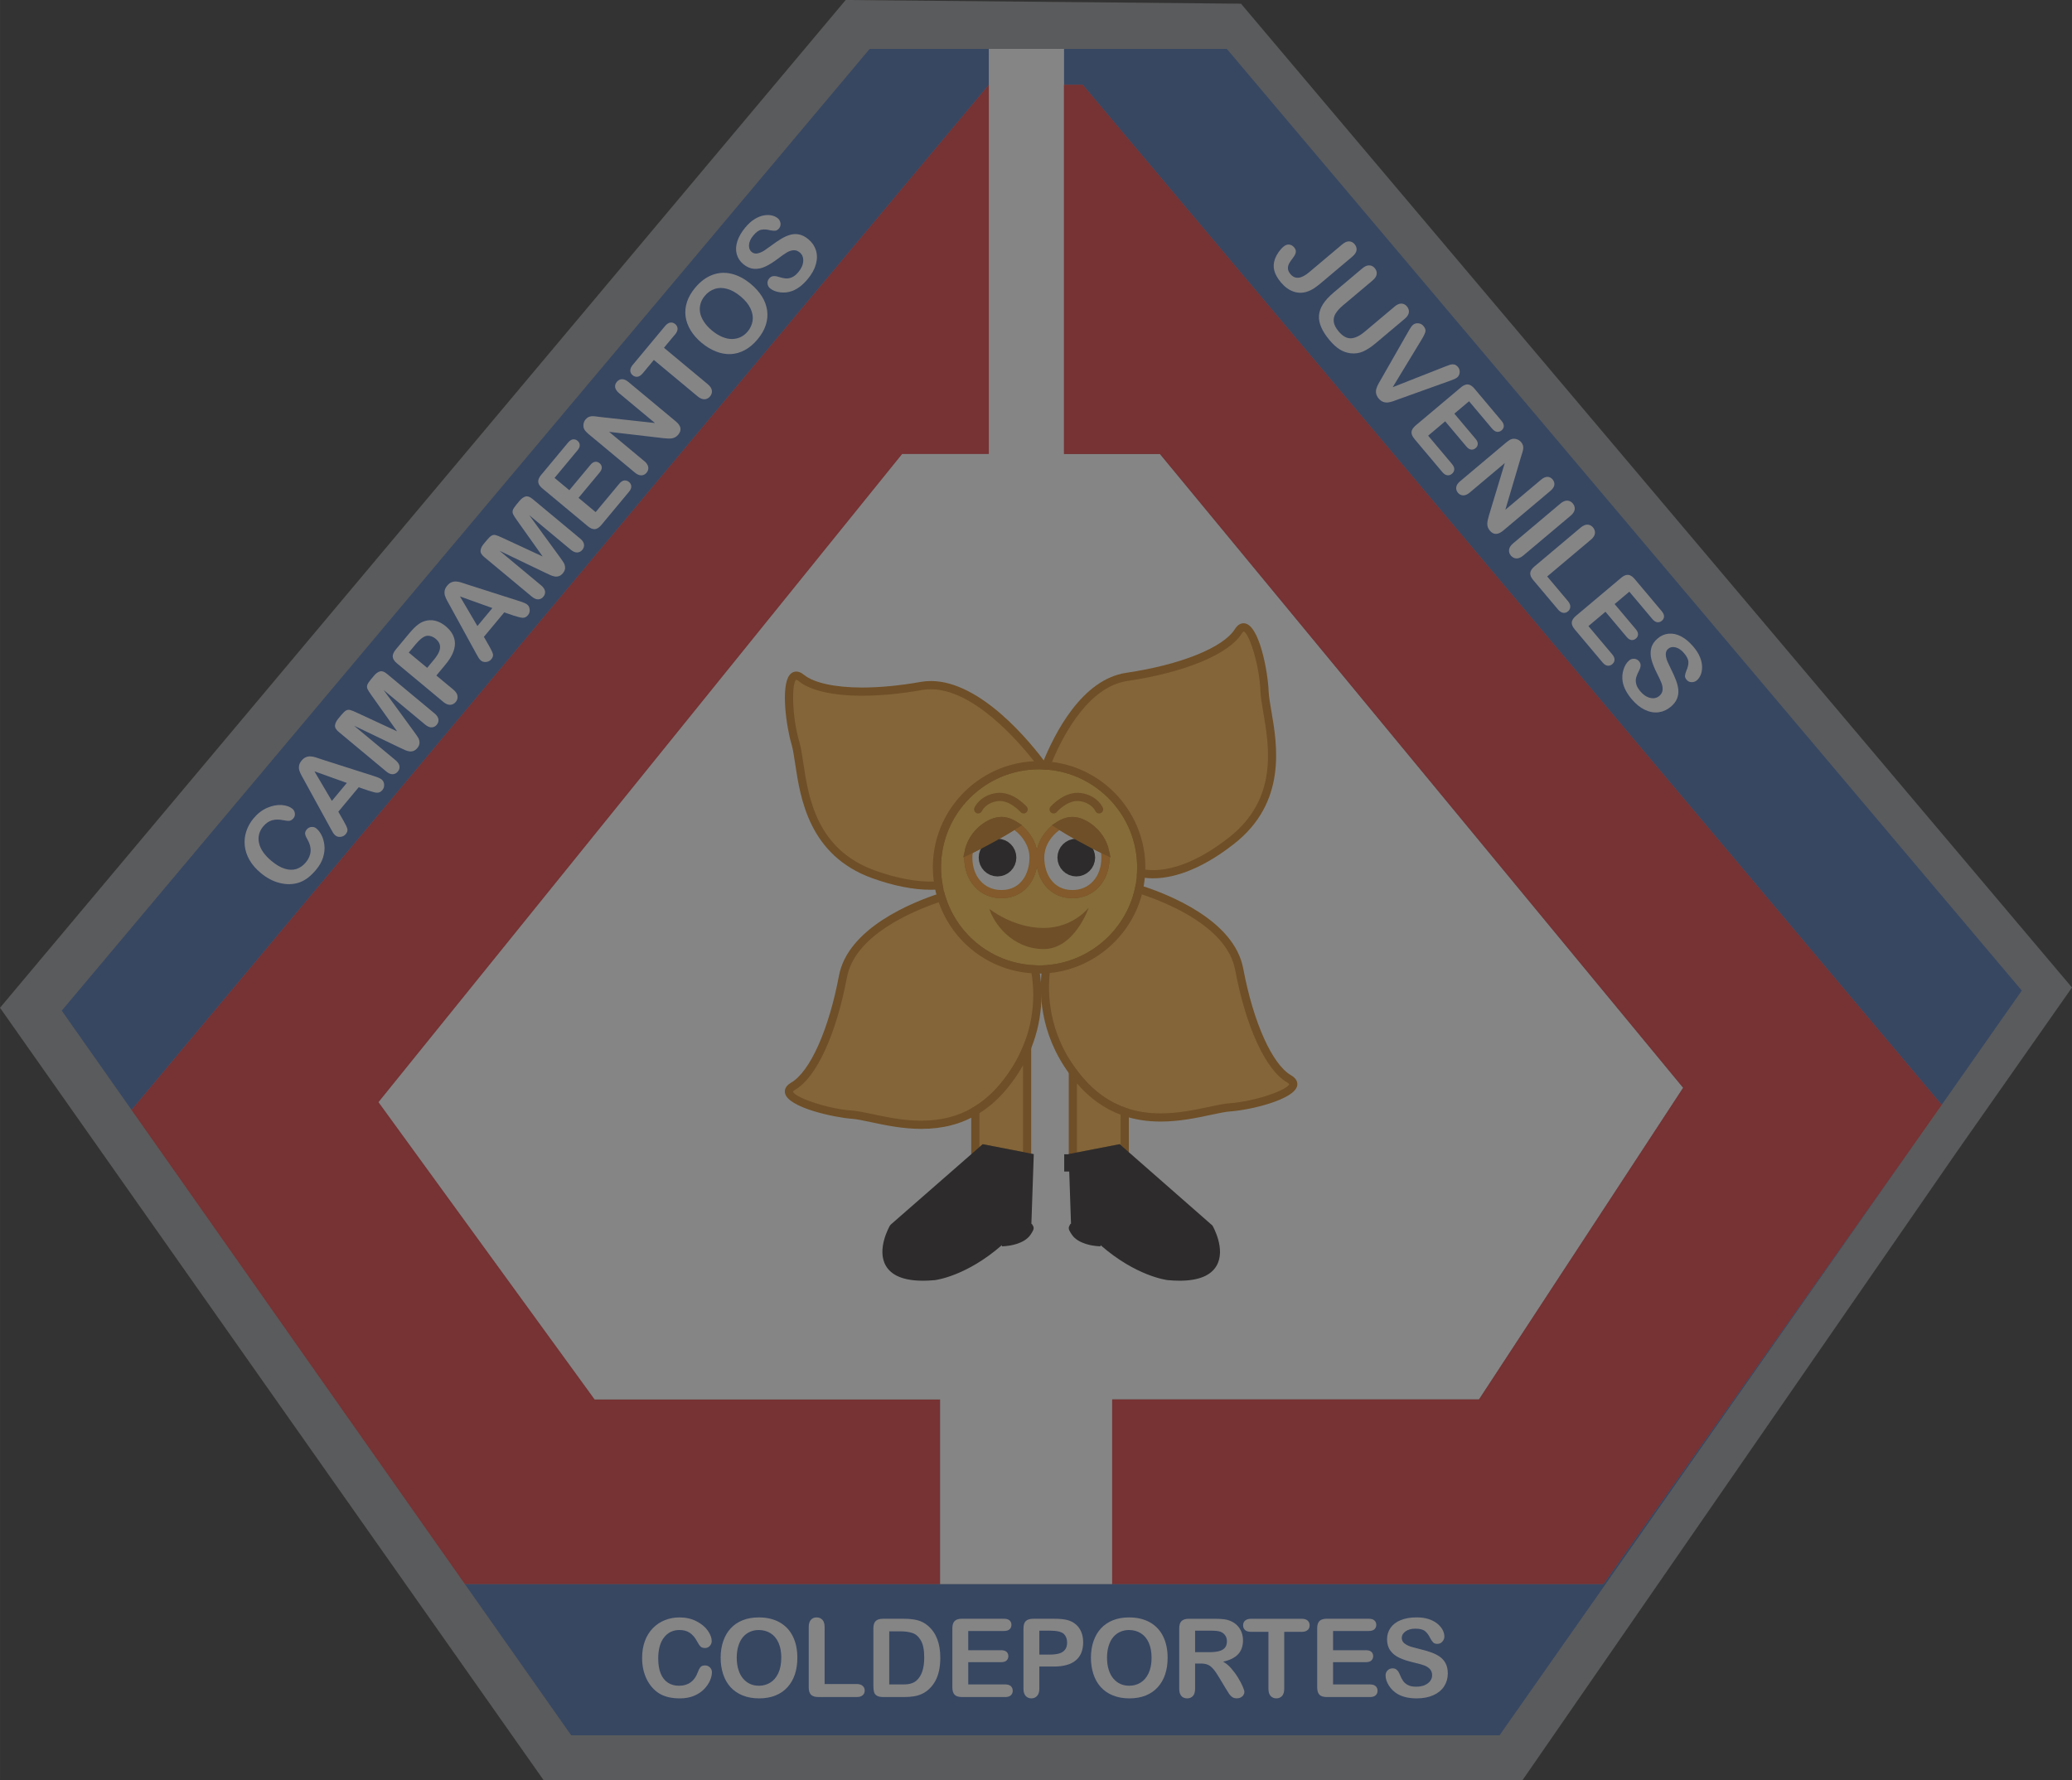 <?xml version="1.0" encoding="UTF-8" standalone="no"?>
<!-- Created with Inkscape (http://www.inkscape.org/) -->

<svg
   xmlns:dc="http://purl.org/dc/elements/1.1/"
   xmlns:cc="http://creativecommons.org/ns#"
   xmlns:rdf="http://www.w3.org/1999/02/22-rdf-syntax-ns#"
   xmlns:svg="http://www.w3.org/2000/svg"
   xmlns="http://www.w3.org/2000/svg"
   xmlns:sodipodi="http://sodipodi.sourceforge.net/DTD/sodipodi-0.dtd"
   xmlns:inkscape="http://www.inkscape.org/namespaces/inkscape"
   width="42.382mm"
   height="36.419mm"
   viewBox="0 0 150.172 129.045"
   id="svg18001"
   version="1.1"
   inkscape:version="0.92.3 (2405546, 2018-03-11)"
   sodipodi:docname="flor.svg">
  <rect x="0" y="0" width="150.172" height="129.045" fill="#333333" stroke="none"/>
  <defs
     id="defs18003" />
  <sodipodi:namedview
     id="base"
     pagecolor="#ffffff"
     bordercolor="#666666"
     borderopacity="1.0"
     inkscape:pageopacity="0.0"
     inkscape:pageshadow="2"
     inkscape:zoom="0.35"
     inkscape:cx="-1065.6284"
     inkscape:cy="-132.62029"
     inkscape:document-units="px"
     inkscape:current-layer="layer1"
     showgrid="false"
     fit-margin-top="0"
     fit-margin-left="0"
     fit-margin-right="0"
     fit-margin-bottom="0"
     inkscape:window-width="1366"
     inkscape:window-height="680"
     inkscape:window-x="0"
     inkscape:window-y="27"
     inkscape:window-maximized="1" />
  <g
     inkscape:label="Capa 1"
     inkscape:groupmode="layer"
     id="layer1"
     transform="translate(-442.057,-270.697)"
     style="opacity:0.4">
    <g
       transform="matrix(1.25,0,0,-1.25,-217.47,850.891)"
       id="g11449"
       style="">
      <path
         d="m 559.142,360.92 -31.521,44.793 49.034,58.443 22.922,-0.215 48.182,-57.053 -6.691,-9.545 -25.17,-36.423 -56.756,0 z"
         style="fill:#949698;fill-opacity:1;fill-rule:nonzero;stroke:none"
         id="path11451"
         inkscape:connector-curvature="0" />
      <path
         d="m 639.531,399.125 -24.964,-35.602 -53.827,0 -6.167,8.772 66.016,0 18.941,26.83 z"
         style="fill:#3c63a8;fill-opacity:1;fill-rule:nonzero;stroke:none"
         id="path11453"
         inkscape:connector-curvature="0" />
      <path
         d="m 584.957,461.321 0,-2.08 -49.709,-59.451 -4.047,5.756 46.847,55.775 6.91,0 z"
         style="fill:#3c63a8;fill-opacity:1;fill-rule:nonzero;stroke:none"
         id="path11455"
         inkscape:connector-curvature="0" />
      <path
         d="m 579.931,437.825 -30.361,-37.586 12.53,-17.237 20.034,0 0,-10.708 -27.56,0 -19.326,27.494 49.709,59.451 0,-21.415 -5.026,0 z"
         style="fill:#dc2f33;fill-opacity:1;fill-rule:nonzero;stroke:none"
         id="path11457"
         inkscape:connector-curvature="0" />
      <path
         d="m 644.85,406.712 -4.646,-6.63 -49.81,59.158 -1.079,0 0,2.08 9.44,0 46.095,-54.609 z"
         style="fill:#3c63a8;fill-opacity:1;fill-rule:nonzero;stroke:none"
         id="path11459"
         inkscape:connector-curvature="0" />
      <path
         d="m 625.213,401.075 -11.835,-18.072 -21.271,0 0,-10.708 -9.973,0 0,10.708 -20.034,0 -12.53,17.237 30.361,37.586 5.026,0 0,23.495 4.357,0 0,-23.495 5.564,0 30.335,-36.751 z"
         style="fill:#ffffff;fill-opacity:1;fill-rule:nonzero;stroke:none"
         id="path11461"
         inkscape:connector-curvature="0" />
      <path
         d="m 640.204,400.082 -0.446,-0.634 -0.227,-0.323 -18.941,-26.83 -28.482,0 0,10.708 21.271,0 11.835,18.072 -30.335,36.751 -5.564,0 0,21.415 1.079,0 49.81,-59.158 z"
         style="fill:#dc2f33;fill-opacity:1;fill-rule:nonzero;stroke:none"
         id="path11463"
         inkscape:connector-curvature="0" />
      <g
         id="g11465"
         style="" />
      <g
         id="g11467"
         style="" />
      <g
         id="g11469"
         style="">
        <g
           id="g11471"
           style="">
          <path
             d="m 545.971,416.107 c 0.111,-0.092 0.209,-0.22 0.292,-0.382 0.084,-0.162 0.139,-0.354 0.166,-0.575 0.027,-0.221 0.003,-0.455 -0.071,-0.703 -0.074,-0.247 -0.212,-0.492 -0.414,-0.735 -0.153,-0.184 -0.31,-0.337 -0.47,-0.459 -0.161,-0.122 -0.329,-0.213 -0.505,-0.275 -0.176,-0.061 -0.367,-0.093 -0.574,-0.096 -0.186,-8e-4 -0.373,0.022 -0.563,0.07 -0.19,0.048 -0.375,0.12 -0.557,0.215 -0.18,0.095 -0.358,0.215 -0.531,0.359 -0.281,0.234 -0.498,0.484 -0.652,0.75 -0.154,0.267 -0.246,0.542 -0.278,0.826 -0.032,0.284 -0.003,0.562 0.085,0.836 0.088,0.274 0.228,0.526 0.421,0.758 0.235,0.282 0.501,0.487 0.797,0.614 0.297,0.127 0.577,0.18 0.84,0.16 0.264,-0.021 0.469,-0.092 0.617,-0.215 0.081,-0.068 0.129,-0.156 0.143,-0.264 0.015,-0.109 -0.012,-0.203 -0.079,-0.284 -0.076,-0.091 -0.153,-0.141 -0.234,-0.151 -0.081,-0.01 -0.197,0.002 -0.348,0.033 -0.249,0.052 -0.469,0.051 -0.658,-0.002 -0.19,-0.054 -0.361,-0.171 -0.512,-0.353 -0.242,-0.29 -0.324,-0.614 -0.246,-0.969 0.077,-0.355 0.319,-0.703 0.725,-1.041 0.272,-0.226 0.529,-0.375 0.773,-0.449 0.243,-0.073 0.467,-0.078 0.672,-0.012 0.205,0.066 0.386,0.193 0.541,0.38 0.169,0.203 0.262,0.417 0.278,0.641 0.016,0.224 -0.044,0.453 -0.18,0.687 -0.067,0.107 -0.111,0.206 -0.132,0.299 -0.021,0.093 0.009,0.188 0.091,0.286 0.07,0.084 0.16,0.132 0.269,0.143 0.109,0.012 0.207,-0.019 0.294,-0.092"
             style="fill:#ffffff;fill-opacity:1;fill-rule:nonzero;stroke:none"
             id="path11473"
             inkscape:connector-curvature="0" />
          <path
             d="m 548.996,418.304 -0.577,0.198 -1.181,-1.419 0.309,-0.539 c 0.12,-0.21 0.192,-0.364 0.215,-0.461 0.022,-0.097 -0.01,-0.198 -0.097,-0.302 -0.074,-0.089 -0.171,-0.141 -0.293,-0.154 -0.122,-0.014 -0.224,0.013 -0.307,0.082 -0.048,0.04 -0.09,0.088 -0.128,0.146 -0.037,0.058 -0.086,0.143 -0.146,0.255 l -1.524,2.779 c -0.043,0.079 -0.096,0.175 -0.158,0.286 -0.061,0.112 -0.105,0.213 -0.132,0.303 -0.027,0.091 -0.031,0.185 -0.014,0.281 0.017,0.097 0.066,0.194 0.146,0.291 0.082,0.098 0.169,0.165 0.262,0.2 0.092,0.035 0.184,0.048 0.277,0.04 0.092,-0.008 0.184,-0.027 0.274,-0.055 0.091,-0.029 0.21,-0.068 0.359,-0.119 l 3.011,-0.962 c 0.23,-0.071 0.385,-0.14 0.463,-0.204 0.081,-0.067 0.127,-0.163 0.138,-0.286 0.012,-0.124 -0.023,-0.233 -0.102,-0.328 -0.046,-0.055 -0.096,-0.095 -0.148,-0.118 -0.053,-0.023 -0.108,-0.034 -0.164,-0.033 -0.057,0.002 -0.133,0.017 -0.23,0.044 -0.096,0.028 -0.181,0.053 -0.253,0.076 z m -2.133,-0.594 0,0 0.868,1.043 -1.879,0.673 1.011,-1.715 z"
             style="fill:#ffffff;fill-opacity:1;fill-rule:nonzero;stroke:none"
             id="path11475"
             inkscape:connector-curvature="0" />
          <path
             d="m 550.837,420.781 -2.689,1.291 2.409,-2.004 c 0.134,-0.111 0.209,-0.225 0.226,-0.339 0.017,-0.115 -0.015,-0.221 -0.098,-0.32 -0.079,-0.095 -0.177,-0.145 -0.293,-0.151 -0.116,-0.006 -0.241,0.048 -0.376,0.16 l -2.761,2.298 c -0.152,0.127 -0.222,0.252 -0.209,0.376 0.013,0.124 0.076,0.253 0.188,0.388 l 0.182,0.219 c 0.109,0.132 0.201,0.217 0.274,0.257 0.074,0.039 0.153,0.048 0.238,0.025 0.086,-0.023 0.213,-0.074 0.384,-0.154 l 2.333,-1.083 -1.49,2.097 c -0.109,0.153 -0.183,0.269 -0.221,0.349 -0.038,0.08 -0.044,0.16 -0.019,0.239 0.026,0.079 0.094,0.185 0.203,0.316 l 0.182,0.219 c 0.112,0.135 0.228,0.22 0.347,0.255 0.12,0.035 0.255,-0.011 0.407,-0.138 l 2.761,-2.297 c 0.134,-0.111 0.209,-0.224 0.226,-0.339 0.017,-0.115 -0.016,-0.222 -0.099,-0.322 -0.078,-0.094 -0.175,-0.143 -0.292,-0.148 -0.117,-0.005 -0.242,0.048 -0.376,0.159 l -2.409,2.004 1.758,-2.409 c 0.114,-0.157 0.195,-0.274 0.243,-0.353 0.049,-0.079 0.074,-0.173 0.078,-0.281 0.004,-0.108 -0.039,-0.217 -0.131,-0.326 -0.069,-0.083 -0.145,-0.138 -0.228,-0.165 -0.084,-0.028 -0.166,-0.034 -0.248,-0.019 -0.082,0.014 -0.164,0.041 -0.247,0.079 -0.083,0.038 -0.169,0.078 -0.257,0.119"
             style="fill:#ffffff;fill-opacity:1;fill-rule:nonzero;stroke:none"
             id="path11477"
             inkscape:connector-curvature="0" />
          <path
             d="m 553.46,425.629 -0.538,-0.647 0.988,-0.822 c 0.141,-0.117 0.221,-0.24 0.238,-0.367 0.018,-0.127 -0.016,-0.241 -0.101,-0.343 -0.088,-0.106 -0.196,-0.162 -0.322,-0.167 -0.126,-0.005 -0.259,0.051 -0.399,0.167 l -2.69,2.238 c -0.155,0.13 -0.237,0.258 -0.244,0.385 -0.007,0.127 0.054,0.268 0.183,0.423 l 0.755,0.907 c 0.223,0.268 0.415,0.457 0.577,0.568 0.159,0.11 0.327,0.178 0.505,0.205 0.179,0.027 0.357,0.013 0.535,-0.044 0.178,-0.057 0.35,-0.155 0.517,-0.293 0.355,-0.296 0.533,-0.629 0.535,-1.001 10e-4,-0.372 -0.179,-0.774 -0.539,-1.207 z m -1.742,1.16 0,0 -0.396,-0.476 1.067,-0.887 0.396,0.476 c 0.139,0.167 0.237,0.32 0.295,0.462 0.059,0.141 0.072,0.274 0.042,0.398 -0.031,0.125 -0.11,0.241 -0.239,0.348 -0.154,0.128 -0.317,0.187 -0.489,0.177 -0.187,-0.016 -0.413,-0.182 -0.676,-0.497"
             style="fill:#ffffff;fill-opacity:1;fill-rule:nonzero;stroke:none"
             id="path11479"
             inkscape:connector-curvature="0" />
          <path
             d="m 557.435,428.445 -0.576,0.198 -1.181,-1.419 0.309,-0.539 c 0.12,-0.211 0.192,-0.364 0.215,-0.461 0.022,-0.097 -0.01,-0.198 -0.097,-0.302 -0.074,-0.089 -0.172,-0.141 -0.294,-0.154 -0.122,-0.014 -0.224,0.013 -0.306,0.082 -0.048,0.04 -0.09,0.089 -0.128,0.147 -0.037,0.058 -0.086,0.143 -0.146,0.255 l -1.523,2.779 c -0.044,0.079 -0.096,0.175 -0.158,0.286 -0.061,0.112 -0.105,0.213 -0.132,0.304 -0.027,0.09 -0.031,0.184 -0.014,0.281 0.018,0.097 0.066,0.194 0.147,0.291 0.082,0.098 0.169,0.165 0.261,0.2 0.092,0.035 0.184,0.048 0.276,0.04 0.092,-0.008 0.184,-0.027 0.275,-0.055 0.09,-0.029 0.21,-0.068 0.358,-0.119 l 3.011,-0.962 c 0.23,-0.071 0.385,-0.139 0.463,-0.204 0.081,-0.067 0.127,-0.163 0.138,-0.286 0.012,-0.124 -0.022,-0.233 -0.101,-0.328 -0.046,-0.056 -0.096,-0.095 -0.149,-0.118 -0.053,-0.023 -0.107,-0.034 -0.164,-0.032 -0.056,0.002 -0.133,0.016 -0.229,0.044 -0.096,0.028 -0.181,0.053 -0.253,0.076 z m -2.133,-0.594 0,0 0.868,1.043 -1.878,0.673 1.01,-1.716 z"
             style="fill:#ffffff;fill-opacity:1;fill-rule:nonzero;stroke:none"
             id="path11481"
             inkscape:connector-curvature="0" />
          <path
             d="m 559.276,430.923 -2.689,1.291 2.409,-2.005 c 0.134,-0.111 0.209,-0.224 0.226,-0.339 0.017,-0.115 -0.015,-0.222 -0.097,-0.32 -0.079,-0.095 -0.177,-0.145 -0.293,-0.151 -0.116,-0.006 -0.241,0.048 -0.377,0.16 l -2.761,2.298 c -0.152,0.127 -0.222,0.252 -0.209,0.376 0.013,0.124 0.075,0.253 0.188,0.388 l 0.182,0.219 c 0.11,0.132 0.201,0.217 0.274,0.257 0.074,0.04 0.153,0.048 0.239,0.025 0.086,-0.023 0.213,-0.074 0.383,-0.154 l 2.334,-1.083 -1.49,2.098 c -0.109,0.152 -0.183,0.269 -0.221,0.349 -0.039,0.08 -0.044,0.16 -0.019,0.239 0.026,0.079 0.094,0.185 0.203,0.316 l 0.182,0.219 c 0.112,0.135 0.228,0.22 0.347,0.255 0.12,0.035 0.255,-0.011 0.408,-0.138 l 2.761,-2.297 c 0.134,-0.111 0.209,-0.224 0.226,-0.339 0.017,-0.115 -0.016,-0.222 -0.1,-0.322 -0.078,-0.093 -0.175,-0.143 -0.292,-0.148 -0.117,-0.005 -0.241,0.048 -0.375,0.159 l -2.409,2.005 1.758,-2.409 c 0.114,-0.157 0.195,-0.275 0.243,-0.354 0.048,-0.079 0.075,-0.173 0.079,-0.281 0.004,-0.109 -0.04,-0.217 -0.131,-0.327 -0.069,-0.083 -0.144,-0.138 -0.228,-0.165 -0.083,-0.027 -0.166,-0.034 -0.248,-0.019 -0.082,0.014 -0.164,0.041 -0.247,0.079 -0.082,0.038 -0.169,0.078 -0.257,0.119"
             style="fill:#ffffff;fill-opacity:1;fill-rule:nonzero;stroke:none"
             id="path11483"
             inkscape:connector-curvature="0" />
          <path
             d="m 561.1,438.034 -1.325,-1.593 0.857,-0.713 1.22,1.466 c 0.09,0.108 0.181,0.168 0.274,0.181 0.093,0.013 0.179,-0.014 0.258,-0.08 0.079,-0.066 0.122,-0.146 0.129,-0.24 0.006,-0.094 -0.036,-0.195 -0.128,-0.305 l -1.22,-1.466 0.993,-0.826 1.371,1.647 c 0.092,0.111 0.188,0.173 0.287,0.187 0.098,0.013 0.19,-0.016 0.276,-0.087 0.083,-0.069 0.126,-0.152 0.131,-0.252 0.005,-0.099 -0.039,-0.205 -0.132,-0.316 l -1.598,-1.921 c -0.128,-0.154 -0.254,-0.236 -0.379,-0.247 -0.124,-0.011 -0.263,0.047 -0.415,0.174 l -2.623,2.183 c -0.102,0.085 -0.172,0.168 -0.211,0.252 -0.039,0.084 -0.047,0.17 -0.023,0.259 0.024,0.089 0.078,0.183 0.161,0.283 l 1.553,1.866 c 0.094,0.113 0.189,0.175 0.284,0.189 0.095,0.013 0.184,-0.014 0.265,-0.081 0.082,-0.069 0.126,-0.151 0.13,-0.247 0.005,-0.097 -0.04,-0.201 -0.134,-0.314"
             style="fill:#ffffff;fill-opacity:1;fill-rule:nonzero;stroke:none"
             id="path11485"
             inkscape:connector-curvature="0" />
          <path
             d="m 562.409,439.975 3.188,-0.352 -2.076,1.728 c -0.135,0.112 -0.211,0.225 -0.231,0.339 -0.019,0.114 0.012,0.22 0.094,0.319 0.085,0.102 0.185,0.154 0.301,0.157 0.117,0.002 0.242,-0.053 0.377,-0.165 l 2.745,-2.284 c 0.306,-0.255 0.354,-0.509 0.143,-0.763 -0.053,-0.064 -0.11,-0.113 -0.17,-0.149 -0.061,-0.035 -0.129,-0.059 -0.206,-0.071 -0.077,-0.012 -0.157,-0.014 -0.241,-0.008 -0.085,0.006 -0.172,0.013 -0.258,0.021 l -3.137,0.366 2.045,-1.702 c 0.133,-0.111 0.208,-0.226 0.225,-0.344 0.017,-0.118 -0.015,-0.226 -0.096,-0.323 -0.083,-0.1 -0.185,-0.152 -0.304,-0.154 -0.119,-0.003 -0.245,0.05 -0.376,0.16 l -2.692,2.24 c -0.114,0.095 -0.194,0.183 -0.238,0.262 -0.046,0.089 -0.063,0.188 -0.05,0.296 0.013,0.107 0.052,0.202 0.12,0.282 0.053,0.064 0.108,0.109 0.167,0.138 0.058,0.028 0.12,0.044 0.182,0.05 0.064,0.005 0.138,0.002 0.223,-0.008 0.085,-0.011 0.174,-0.021 0.266,-0.034"
             style="fill:#ffffff;fill-opacity:1;fill-rule:nonzero;stroke:none"
             id="path11487"
             inkscape:connector-curvature="0" />
          <path
             d="m 566.76,444.759 -0.641,-0.771 2.535,-2.11 c 0.146,-0.121 0.227,-0.244 0.243,-0.368 0.017,-0.124 -0.018,-0.237 -0.104,-0.341 -0.087,-0.105 -0.193,-0.16 -0.32,-0.167 -0.126,-0.006 -0.261,0.051 -0.405,0.17 l -2.535,2.11 -0.642,-0.771 c -0.1,-0.121 -0.202,-0.188 -0.303,-0.203 -0.103,-0.014 -0.197,0.015 -0.284,0.087 -0.09,0.075 -0.137,0.166 -0.138,0.27 -0.002,0.105 0.046,0.215 0.142,0.331 l 1.87,2.247 c 0.102,0.122 0.205,0.19 0.308,0.205 0.104,0.015 0.199,-0.015 0.286,-0.087 0.087,-0.073 0.132,-0.161 0.136,-0.266 0.003,-0.105 -0.046,-0.217 -0.146,-0.338"
             style="fill:#ffffff;fill-opacity:1;fill-rule:nonzero;stroke:none"
             id="path11489"
             inkscape:connector-curvature="0" />
          <path
             d="m 567.923,447.462 c 0.301,0.362 0.633,0.612 0.996,0.749 0.363,0.137 0.735,0.16 1.117,0.068 0.382,-0.092 0.755,-0.29 1.12,-0.593 0.27,-0.225 0.484,-0.466 0.644,-0.722 0.16,-0.257 0.26,-0.525 0.3,-0.806 0.04,-0.281 0.015,-0.563 -0.076,-0.847 -0.091,-0.284 -0.251,-0.563 -0.48,-0.837 -0.227,-0.273 -0.475,-0.481 -0.742,-0.623 -0.268,-0.143 -0.541,-0.219 -0.822,-0.23 -0.281,-0.011 -0.564,0.04 -0.851,0.154 -0.287,0.114 -0.561,0.28 -0.823,0.497 -0.269,0.223 -0.482,0.467 -0.642,0.73 -0.16,0.263 -0.257,0.533 -0.293,0.81 -0.035,0.277 -0.008,0.554 0.083,0.833 0.091,0.279 0.247,0.551 0.469,0.818 z m 2.631,-0.489 0,0 c -0.255,0.213 -0.512,0.356 -0.768,0.429 -0.256,0.073 -0.495,0.073 -0.719,3e-4 -0.224,-0.073 -0.418,-0.209 -0.583,-0.407 -0.117,-0.141 -0.2,-0.294 -0.246,-0.458 -0.047,-0.164 -0.055,-0.331 -0.026,-0.503 0.03,-0.171 0.103,-0.347 0.219,-0.528 0.117,-0.181 0.273,-0.354 0.47,-0.518 0.198,-0.165 0.399,-0.289 0.6,-0.372 0.202,-0.084 0.393,-0.124 0.575,-0.12 0.181,0.004 0.348,0.043 0.499,0.117 0.151,0.074 0.285,0.182 0.403,0.324 0.15,0.181 0.243,0.385 0.28,0.611 0.035,0.227 -0.004,0.464 -0.118,0.71 -0.115,0.247 -0.309,0.485 -0.585,0.715"
             style="fill:#ffffff;fill-opacity:1;fill-rule:nonzero;stroke:none"
             id="path11491"
             inkscape:connector-curvature="0" />
          <path
             d="m 574.498,450.275 c 0.211,-0.176 0.355,-0.388 0.433,-0.636 0.078,-0.248 0.077,-0.517 -0.002,-0.806 -0.079,-0.289 -0.239,-0.577 -0.478,-0.864 -0.286,-0.344 -0.588,-0.574 -0.904,-0.69 -0.225,-0.081 -0.458,-0.106 -0.697,-0.075 -0.239,0.031 -0.432,0.108 -0.58,0.231 -0.085,0.071 -0.134,0.162 -0.145,0.273 -0.012,0.11 0.021,0.211 0.097,0.303 0.062,0.074 0.138,0.118 0.229,0.13 0.091,0.012 0.198,-0.003 0.322,-0.044 0.148,-0.048 0.281,-0.077 0.398,-0.088 0.117,-0.011 0.239,0.011 0.365,0.064 0.127,0.053 0.253,0.156 0.38,0.308 0.174,0.209 0.267,0.42 0.278,0.633 0.012,0.212 -0.056,0.379 -0.201,0.5 -0.116,0.097 -0.239,0.139 -0.37,0.129 -0.132,-0.011 -0.263,-0.056 -0.393,-0.136 -0.131,-0.08 -0.296,-0.196 -0.495,-0.348 -0.268,-0.202 -0.51,-0.355 -0.73,-0.458 -0.219,-0.104 -0.438,-0.149 -0.656,-0.135 -0.219,0.014 -0.429,0.105 -0.63,0.272 -0.192,0.16 -0.319,0.354 -0.381,0.583 -0.062,0.229 -0.05,0.476 0.035,0.741 0.085,0.265 0.239,0.532 0.462,0.8 0.179,0.214 0.359,0.377 0.543,0.489 0.183,0.112 0.362,0.183 0.536,0.213 0.174,0.03 0.329,0.028 0.465,-0.005 0.137,-0.033 0.251,-0.088 0.343,-0.164 0.084,-0.07 0.135,-0.163 0.153,-0.278 0.018,-0.116 -0.01,-0.218 -0.084,-0.307 -0.067,-0.081 -0.139,-0.126 -0.214,-0.134 -0.076,-0.008 -0.18,0.002 -0.313,0.029 -0.185,0.046 -0.351,0.056 -0.499,0.028 -0.148,-0.027 -0.304,-0.139 -0.467,-0.336 -0.152,-0.183 -0.234,-0.363 -0.247,-0.541 -0.013,-0.179 0.036,-0.315 0.149,-0.409 0.07,-0.058 0.146,-0.09 0.229,-0.093 0.082,-0.004 0.169,0.012 0.262,0.048 0.092,0.036 0.177,0.08 0.254,0.131 0.077,0.051 0.201,0.139 0.372,0.263 0.21,0.158 0.408,0.294 0.597,0.408 0.188,0.113 0.368,0.193 0.541,0.239 0.172,0.046 0.345,0.05 0.519,0.011 0.174,-0.038 0.349,-0.131 0.525,-0.278"
             style="fill:#ffffff;fill-opacity:1;fill-rule:nonzero;stroke:none"
             id="path11493"
             inkscape:connector-curvature="0" />
        </g>
      </g>
      <g
         id="g11495"
         style="">
        <path
           d="m 606.037,449.278 -1.819,-1.532 c -0.158,-0.133 -0.298,-0.239 -0.419,-0.319 -0.122,-0.079 -0.26,-0.143 -0.413,-0.192 -0.258,-0.082 -0.516,-0.077 -0.776,0.015 -0.259,0.092 -0.499,0.268 -0.718,0.529 -0.198,0.236 -0.326,0.463 -0.384,0.683 -0.058,0.22 -0.045,0.448 0.04,0.683 0.046,0.125 0.113,0.252 0.202,0.381 0.089,0.128 0.185,0.237 0.29,0.325 0.111,0.093 0.221,0.133 0.331,0.121 0.11,-0.013 0.206,-0.067 0.287,-0.163 0.079,-0.093 0.11,-0.186 0.097,-0.279 -0.014,-0.092 -0.067,-0.2 -0.159,-0.32 -0.1,-0.129 -0.174,-0.238 -0.224,-0.325 -0.05,-0.088 -0.075,-0.186 -0.074,-0.293 10e-4,-0.107 0.051,-0.219 0.149,-0.336 0.262,-0.311 0.621,-0.275 1.077,0.109 l 1.921,1.617 c 0.142,0.12 0.275,0.178 0.398,0.176 0.124,-0.002 0.231,-0.058 0.322,-0.165 0.092,-0.109 0.128,-0.226 0.111,-0.349 -0.017,-0.124 -0.097,-0.245 -0.239,-0.365"
           style="fill:#ffffff;fill-opacity:1;fill-rule:nonzero;stroke:none"
           id="path11497"
           inkscape:connector-curvature="0" />
        <path
           d="m 604.943,447.187 1.67,1.406 c 0.142,0.119 0.276,0.177 0.401,0.173 0.125,-0.004 0.232,-0.058 0.319,-0.163 0.092,-0.109 0.129,-0.225 0.111,-0.349 -0.017,-0.124 -0.097,-0.245 -0.239,-0.365 l -1.708,-1.438 c -0.195,-0.164 -0.338,-0.322 -0.433,-0.475 -0.093,-0.153 -0.13,-0.315 -0.108,-0.486 0.021,-0.171 0.115,-0.356 0.283,-0.555 0.231,-0.275 0.468,-0.408 0.71,-0.399 0.242,0.009 0.511,0.139 0.808,0.389 l 1.723,1.449 c 0.144,0.121 0.277,0.18 0.401,0.175 0.123,-0.004 0.23,-0.059 0.319,-0.165 0.089,-0.106 0.126,-0.221 0.111,-0.346 -0.015,-0.124 -0.094,-0.247 -0.238,-0.368 l -1.67,-1.406 c -0.272,-0.229 -0.521,-0.393 -0.747,-0.492 -0.226,-0.1 -0.47,-0.134 -0.731,-0.103 -0.223,0.028 -0.432,0.103 -0.627,0.225 -0.194,0.122 -0.386,0.296 -0.574,0.52 -0.225,0.267 -0.39,0.521 -0.494,0.762 -0.104,0.241 -0.148,0.474 -0.129,0.697 0.019,0.223 0.098,0.443 0.239,0.658 0.14,0.215 0.342,0.434 0.604,0.654"
           style="fill:#ffffff;fill-opacity:1;fill-rule:nonzero;stroke:none"
           id="path11499"
           inkscape:connector-curvature="0" />
        <path
           d="m 610.04,444.449 -1.667,-2.747 3.01,1.185 c 0.157,0.063 0.27,0.104 0.335,0.124 0.066,0.02 0.138,0.023 0.216,0.008 0.079,-0.015 0.153,-0.063 0.222,-0.146 0.051,-0.059 0.082,-0.128 0.096,-0.205 0.013,-0.077 0.007,-0.151 -0.018,-0.222 -0.025,-0.071 -0.063,-0.128 -0.114,-0.17 -0.035,-0.029 -0.076,-0.056 -0.125,-0.081 -0.048,-0.024 -0.097,-0.046 -0.148,-0.064 -0.051,-0.018 -0.103,-0.038 -0.155,-0.058 l -2.978,-1.069 c -0.112,-0.043 -0.22,-0.082 -0.324,-0.118 -0.103,-0.035 -0.201,-0.058 -0.293,-0.069 -0.093,-0.01 -0.186,0.001 -0.279,0.035 -0.093,0.034 -0.179,0.098 -0.259,0.193 -0.08,0.095 -0.128,0.191 -0.147,0.287 -0.018,0.097 -0.014,0.191 0.014,0.283 0.027,0.091 0.066,0.185 0.118,0.28 0.052,0.095 0.109,0.195 0.17,0.298 l 1.555,2.721 c 0.029,0.049 0.057,0.098 0.084,0.146 0.027,0.048 0.059,0.097 0.096,0.146 0.037,0.049 0.071,0.086 0.103,0.113 0.081,0.068 0.181,0.097 0.302,0.088 0.121,-0.009 0.223,-0.062 0.305,-0.16 0.101,-0.12 0.136,-0.235 0.104,-0.347 -0.032,-0.111 -0.106,-0.261 -0.224,-0.449"
           style="fill:#ffffff;fill-opacity:1;fill-rule:nonzero;stroke:none"
           id="path11501"
           inkscape:connector-curvature="0" />
        <path
           d="m 614.134,439.301 -1.334,1.585 -0.853,-0.718 1.228,-1.459 c 0.091,-0.107 0.134,-0.208 0.13,-0.301 -0.004,-0.094 -0.045,-0.173 -0.124,-0.24 -0.079,-0.067 -0.166,-0.095 -0.26,-0.085 -0.093,0.01 -0.185,0.07 -0.277,0.179 l -1.228,1.46 -0.988,-0.832 1.38,-1.64 c 0.093,-0.111 0.138,-0.215 0.134,-0.314 -0.005,-0.1 -0.049,-0.185 -0.134,-0.257 -0.082,-0.07 -0.173,-0.098 -0.271,-0.085 -0.099,0.013 -0.194,0.074 -0.287,0.185 l -1.609,1.912 c -0.129,0.153 -0.188,0.292 -0.177,0.417 0.012,0.124 0.093,0.25 0.245,0.378 l 2.611,2.197 c 0.102,0.085 0.196,0.14 0.285,0.164 0.089,0.024 0.176,0.016 0.259,-0.024 0.083,-0.039 0.167,-0.108 0.251,-0.208 l 1.563,-1.858 c 0.095,-0.112 0.14,-0.217 0.136,-0.313 -0.003,-0.096 -0.046,-0.179 -0.127,-0.246 -0.082,-0.069 -0.171,-0.097 -0.266,-0.085 -0.096,0.013 -0.19,0.075 -0.285,0.187"
           style="fill:#ffffff;fill-opacity:1;fill-rule:nonzero;stroke:none"
           id="path11503"
           inkscape:connector-curvature="0" />
        <path
           d="m 615.814,437.671 -0.909,-3.076 2.066,1.739 c 0.134,0.113 0.259,0.169 0.375,0.168 0.115,-0.002 0.215,-0.051 0.297,-0.149 0.085,-0.102 0.118,-0.209 0.101,-0.324 -0.018,-0.115 -0.094,-0.229 -0.229,-0.342 l -2.732,-2.299 c -0.305,-0.257 -0.564,-0.258 -0.776,-0.006 -0.053,0.063 -0.091,0.128 -0.116,0.193 -0.024,0.066 -0.036,0.138 -0.034,0.215 0.003,0.077 0.014,0.157 0.035,0.239 0.021,0.083 0.043,0.166 0.066,0.251 l 0.913,3.022 -2.035,-1.713 c -0.133,-0.112 -0.259,-0.165 -0.379,-0.161 -0.12,0.005 -0.221,0.055 -0.301,0.151 -0.084,0.1 -0.117,0.209 -0.099,0.326 0.018,0.118 0.093,0.232 0.224,0.342 l 2.68,2.255 c 0.113,0.096 0.214,0.159 0.299,0.187 0.097,0.03 0.197,0.029 0.3,-0.003 0.103,-0.032 0.189,-0.088 0.257,-0.168 0.053,-0.063 0.088,-0.126 0.106,-0.188 0.017,-0.063 0.023,-0.125 0.017,-0.189 -0.006,-0.063 -0.022,-0.136 -0.047,-0.218 -0.026,-0.082 -0.052,-0.168 -0.08,-0.256"
           style="fill:#ffffff;fill-opacity:1;fill-rule:nonzero;stroke:none"
           id="path11505"
           inkscape:connector-curvature="0" />
        <path
           d="m 615.358,432.648 2.736,2.303 c 0.142,0.12 0.276,0.177 0.402,0.172 0.126,-0.005 0.232,-0.059 0.318,-0.161 0.089,-0.106 0.126,-0.221 0.111,-0.346 -0.015,-0.124 -0.094,-0.247 -0.238,-0.368 l -2.736,-2.303 c -0.144,-0.121 -0.279,-0.178 -0.405,-0.173 -0.126,0.005 -0.234,0.061 -0.323,0.167 -0.085,0.101 -0.12,0.215 -0.103,0.341 0.017,0.126 0.096,0.249 0.238,0.368"
           style="fill:#ffffff;fill-opacity:1;fill-rule:nonzero;stroke:none"
           id="path11507"
           inkscape:connector-curvature="0" />
        <path
           d="m 619.859,432.854 -2.528,-2.128 1.2,-1.426 c 0.096,-0.114 0.142,-0.224 0.138,-0.331 -0.004,-0.107 -0.048,-0.196 -0.132,-0.267 -0.085,-0.071 -0.179,-0.1 -0.283,-0.084 -0.103,0.016 -0.203,0.081 -0.3,0.196 l -1.43,1.698 c -0.129,0.153 -0.188,0.292 -0.176,0.417 0.012,0.124 0.093,0.25 0.245,0.378 l 2.675,2.251 c 0.142,0.12 0.276,0.177 0.4,0.173 0.125,-0.005 0.232,-0.058 0.32,-0.163 0.089,-0.105 0.125,-0.221 0.111,-0.346 -0.015,-0.124 -0.094,-0.247 -0.238,-0.368"
           style="fill:#ffffff;fill-opacity:1;fill-rule:nonzero;stroke:none"
           id="path11509"
           inkscape:connector-curvature="0" />
        <path
           d="m 623.427,428.258 -1.334,1.585 -0.853,-0.718 1.228,-1.459 c 0.09,-0.107 0.133,-0.208 0.13,-0.301 -0.004,-0.094 -0.045,-0.173 -0.124,-0.24 -0.079,-0.067 -0.165,-0.095 -0.259,-0.085 -0.093,0.01 -0.186,0.07 -0.278,0.179 l -1.228,1.46 -0.988,-0.832 1.38,-1.639 c 0.093,-0.111 0.138,-0.215 0.134,-0.314 -0.005,-0.1 -0.049,-0.185 -0.135,-0.257 -0.083,-0.07 -0.173,-0.098 -0.271,-0.085 -0.099,0.013 -0.194,0.075 -0.287,0.185 l -1.609,1.912 c -0.129,0.153 -0.188,0.292 -0.177,0.417 0.012,0.124 0.093,0.25 0.245,0.378 l 2.611,2.197 c 0.102,0.085 0.196,0.14 0.285,0.164 0.089,0.024 0.176,0.016 0.259,-0.024 0.083,-0.039 0.166,-0.108 0.25,-0.208 l 1.563,-1.858 c 0.094,-0.112 0.14,-0.217 0.136,-0.313 -0.003,-0.096 -0.046,-0.179 -0.127,-0.246 -0.082,-0.069 -0.171,-0.097 -0.267,-0.084 -0.096,0.012 -0.191,0.074 -0.285,0.187"
           style="fill:#ffffff;fill-opacity:1;fill-rule:nonzero;stroke:none"
           id="path11511"
           inkscape:connector-curvature="0" />
        <path
           d="m 624.488,423.164 c -0.21,-0.177 -0.444,-0.281 -0.703,-0.314 -0.259,-0.033 -0.523,0.015 -0.793,0.144 -0.27,0.128 -0.526,0.336 -0.766,0.622 -0.288,0.343 -0.462,0.68 -0.52,1.012 -0.04,0.236 -0.023,0.469 0.049,0.699 0.073,0.23 0.182,0.406 0.329,0.53 0.085,0.072 0.183,0.103 0.294,0.096 0.111,-0.008 0.205,-0.058 0.282,-0.149 0.063,-0.074 0.091,-0.157 0.087,-0.248 -0.004,-0.091 -0.038,-0.194 -0.1,-0.309 -0.073,-0.137 -0.126,-0.263 -0.156,-0.377 -0.031,-0.114 -0.032,-0.238 -10e-4,-0.371 0.03,-0.134 0.109,-0.277 0.236,-0.429 0.175,-0.208 0.366,-0.337 0.574,-0.385 0.206,-0.049 0.383,-0.012 0.528,0.11 0.115,0.097 0.179,0.211 0.192,0.342 0.013,0.131 -0.009,0.268 -0.064,0.411 -0.056,0.143 -0.141,0.326 -0.255,0.548 -0.152,0.299 -0.259,0.565 -0.322,0.799 -0.064,0.234 -0.069,0.458 -0.017,0.67 0.052,0.212 0.179,0.403 0.378,0.571 0.191,0.161 0.405,0.252 0.641,0.273 0.236,0.021 0.477,-0.034 0.724,-0.164 0.245,-0.13 0.481,-0.329 0.705,-0.596 0.179,-0.213 0.308,-0.42 0.386,-0.62 0.078,-0.2 0.116,-0.388 0.115,-0.565 -10e-4,-0.176 -0.03,-0.329 -0.086,-0.457 -0.057,-0.128 -0.131,-0.231 -0.222,-0.309 -0.084,-0.07 -0.185,-0.104 -0.302,-0.101 -0.117,0.003 -0.213,0.048 -0.287,0.136 -0.068,0.08 -0.1,0.159 -0.094,0.234 0.005,0.076 0.032,0.177 0.083,0.303 0.078,0.173 0.117,0.335 0.115,0.485 -2e-4,0.15 -0.084,0.324 -0.248,0.519 -0.153,0.181 -0.316,0.295 -0.489,0.339 -0.174,0.044 -0.316,0.019 -0.429,-0.076 -0.07,-0.058 -0.113,-0.128 -0.132,-0.208 -0.019,-0.081 -0.019,-0.169 10e-4,-0.266 0.019,-0.098 0.047,-0.189 0.084,-0.274 0.037,-0.085 0.102,-0.222 0.194,-0.412 0.119,-0.235 0.217,-0.454 0.295,-0.66 0.079,-0.205 0.125,-0.397 0.14,-0.574 0.015,-0.178 -0.013,-0.349 -0.081,-0.513 -0.068,-0.164 -0.19,-0.32 -0.365,-0.468"
           style="fill:#ffffff;fill-opacity:1;fill-rule:nonzero;stroke:none"
           id="path11513"
           inkscape:connector-curvature="0" />
      </g>
      <g
         id="g11515"
         style="">
        <g
           id="g11517"
           style="">
          <path
             d="m 568.899,367.176 c 0,-0.145 -0.035,-0.301 -0.107,-0.469 -0.071,-0.168 -0.183,-0.333 -0.336,-0.495 -0.153,-0.162 -0.348,-0.294 -0.585,-0.395 -0.237,-0.101 -0.514,-0.152 -0.83,-0.152 -0.239,0 -0.458,0.023 -0.654,0.068 -0.196,0.045 -0.374,0.116 -0.534,0.212 -0.16,0.096 -0.307,0.223 -0.441,0.38 -0.119,0.142 -0.222,0.302 -0.306,0.478 -0.084,0.176 -0.148,0.365 -0.19,0.565 -0.042,0.2 -0.064,0.413 -0.064,0.638 0,0.365 0.054,0.693 0.16,0.982 0.106,0.289 0.259,0.536 0.457,0.742 0.198,0.205 0.43,0.362 0.696,0.469 0.266,0.107 0.55,0.161 0.852,0.161 0.367,0 0.694,-0.073 0.982,-0.22 0.287,-0.146 0.506,-0.327 0.659,-0.543 0.153,-0.216 0.229,-0.419 0.229,-0.612 0,-0.105 -0.037,-0.198 -0.111,-0.278 -0.074,-0.081 -0.165,-0.121 -0.269,-0.121 -0.118,0 -0.206,0.028 -0.265,0.084 -0.059,0.056 -0.124,0.152 -0.196,0.288 -0.12,0.225 -0.261,0.393 -0.423,0.505 -0.162,0.111 -0.362,0.167 -0.599,0.167 -0.378,0 -0.679,-0.143 -0.902,-0.431 -0.224,-0.287 -0.336,-0.694 -0.336,-1.223 0,-0.353 0.049,-0.647 0.148,-0.881 0.099,-0.234 0.239,-0.409 0.421,-0.525 0.182,-0.115 0.394,-0.173 0.638,-0.173 0.264,0 0.487,0.066 0.67,0.197 0.183,0.131 0.32,0.324 0.414,0.578 0.039,0.12 0.088,0.217 0.145,0.292 0.058,0.075 0.151,0.113 0.279,0.113 0.11,0 0.203,-0.038 0.282,-0.115 0.079,-0.076 0.118,-0.171 0.118,-0.285"
             style="fill:#ffffff;fill-opacity:1;fill-rule:nonzero;stroke:none"
             id="path11519"
             inkscape:connector-curvature="0" />
          <path
             d="m 571.615,370.36 c 0.471,0 0.875,-0.096 1.212,-0.286 0.338,-0.191 0.593,-0.463 0.766,-0.815 0.173,-0.352 0.26,-0.765 0.26,-1.24 0,-0.351 -0.047,-0.67 -0.142,-0.957 -0.095,-0.287 -0.238,-0.536 -0.428,-0.746 -0.19,-0.211 -0.423,-0.372 -0.7,-0.483 -0.277,-0.112 -0.594,-0.168 -0.951,-0.168 -0.355,0 -0.673,0.058 -0.954,0.172 -0.281,0.114 -0.515,0.276 -0.703,0.484 -0.188,0.208 -0.33,0.459 -0.426,0.752 -0.096,0.293 -0.144,0.61 -0.144,0.951 0,0.349 0.05,0.669 0.15,0.96 0.1,0.291 0.245,0.539 0.435,0.744 0.19,0.204 0.421,0.361 0.693,0.469 0.273,0.109 0.582,0.163 0.929,0.163 z m 1.307,-2.335 0,0 c 0,0.332 -0.053,0.621 -0.161,0.864 -0.107,0.243 -0.26,0.428 -0.46,0.552 -0.199,0.125 -0.428,0.188 -0.686,0.188 -0.184,0 -0.354,-0.035 -0.51,-0.104 -0.156,-0.069 -0.29,-0.17 -0.402,-0.302 -0.113,-0.132 -0.202,-0.301 -0.267,-0.506 -0.065,-0.205 -0.098,-0.436 -0.098,-0.692 0,-0.258 0.033,-0.491 0.098,-0.7 0.065,-0.209 0.157,-0.381 0.276,-0.518 0.118,-0.138 0.255,-0.24 0.408,-0.308 0.154,-0.068 0.323,-0.102 0.506,-0.102 0.235,0 0.452,0.059 0.649,0.177 0.197,0.118 0.354,0.299 0.47,0.545 0.117,0.246 0.175,0.548 0.175,0.907"
             style="fill:#ffffff;fill-opacity:1;fill-rule:nonzero;stroke:none"
             id="path11521"
             inkscape:connector-curvature="0" />
          <path
             d="m 575.434,369.802 0,-3.304 1.864,0 c 0.148,0 0.263,-0.036 0.342,-0.108 0.079,-0.072 0.119,-0.163 0.119,-0.272 0,-0.112 -0.039,-0.202 -0.118,-0.271 -0.078,-0.069 -0.193,-0.104 -0.344,-0.104 l -2.22,0 c -0.2,0 -0.344,0.044 -0.432,0.133 -0.088,0.089 -0.132,0.232 -0.132,0.431 l 0,3.496 c 0,0.186 0.042,0.325 0.126,0.418 0.084,0.093 0.194,0.139 0.33,0.139 0.138,0 0.25,-0.046 0.336,-0.138 0.086,-0.092 0.129,-0.232 0.129,-0.419"
             style="fill:#ffffff;fill-opacity:1;fill-rule:nonzero;stroke:none"
             id="path11523"
             inkscape:connector-curvature="0" />
          <path
             d="m 578.825,370.282 1.198,0 c 0.311,0 0.579,-0.029 0.802,-0.087 0.223,-0.058 0.425,-0.166 0.607,-0.325 0.473,-0.405 0.709,-1.02 0.709,-1.846 0,-0.272 -0.024,-0.521 -0.071,-0.746 -0.048,-0.225 -0.121,-0.428 -0.22,-0.608 -0.1,-0.181 -0.226,-0.342 -0.381,-0.485 -0.121,-0.109 -0.255,-0.197 -0.399,-0.263 -0.144,-0.066 -0.3,-0.113 -0.466,-0.139 -0.166,-0.027 -0.353,-0.04 -0.562,-0.04 l -1.198,0 c -0.167,0 -0.293,0.025 -0.378,0.076 -0.085,0.05 -0.14,0.122 -0.166,0.213 -0.025,0.092 -0.039,0.211 -0.039,0.358 l 0,3.329 c 0,0.198 0.044,0.342 0.133,0.43 0.089,0.089 0.233,0.133 0.431,0.133 z m 0.356,-0.728 0,0 0,-3.081 0.697,0 c 0.153,0 0.272,0.004 0.359,0.013 0.087,0.008 0.177,0.029 0.27,0.062 0.093,0.033 0.173,0.08 0.241,0.139 0.307,0.26 0.462,0.708 0.462,1.344 0,0.448 -0.068,0.783 -0.203,1.007 -0.135,0.223 -0.302,0.365 -0.5,0.425 -0.198,0.061 -0.438,0.091 -0.719,0.091 l -0.607,0 z"
             style="fill:#ffffff;fill-opacity:1;fill-rule:nonzero;stroke:none"
             id="path11525"
             inkscape:connector-curvature="0" />
          <path
             d="m 585.833,369.573 -2.072,0 0,-1.115 1.907,0 c 0.141,0 0.245,-0.031 0.315,-0.094 0.069,-0.063 0.104,-0.146 0.104,-0.249 0,-0.103 -0.034,-0.187 -0.102,-0.252 -0.068,-0.065 -0.173,-0.098 -0.316,-0.098 l -1.907,0 0,-1.291 2.143,0 c 0.144,0 0.253,-0.034 0.326,-0.101 0.073,-0.067 0.11,-0.157 0.11,-0.268 0,-0.107 -0.037,-0.195 -0.11,-0.262 -0.073,-0.067 -0.182,-0.101 -0.326,-0.101 l -2.5,0 c -0.2,0 -0.344,0.044 -0.432,0.133 -0.088,0.089 -0.132,0.232 -0.132,0.431 l 0,3.413 c 0,0.132 0.019,0.24 0.059,0.324 0.039,0.083 0.101,0.144 0.184,0.183 0.084,0.038 0.191,0.057 0.32,0.057 l 2.428,0 c 0.146,0 0.255,-0.033 0.327,-0.098 0.071,-0.065 0.107,-0.15 0.107,-0.255 0,-0.107 -0.036,-0.194 -0.107,-0.259 -0.071,-0.065 -0.18,-0.098 -0.327,-0.098"
             style="fill:#ffffff;fill-opacity:1;fill-rule:nonzero;stroke:none"
             id="path11527"
             inkscape:connector-curvature="0" />
          <path
             d="m 588.726,367.511 -0.842,0 0,-1.285 c 0,-0.184 -0.044,-0.323 -0.13,-0.418 -0.087,-0.095 -0.197,-0.142 -0.328,-0.142 -0.138,0 -0.25,0.047 -0.335,0.141 -0.084,0.094 -0.127,0.232 -0.127,0.414 l 0,3.499 c 0,0.202 0.046,0.347 0.139,0.433 0.093,0.087 0.241,0.13 0.443,0.13 l 1.18,0 c 0.349,0 0.618,-0.027 0.805,-0.081 0.186,-0.052 0.346,-0.138 0.481,-0.257 0.136,-0.12 0.238,-0.267 0.308,-0.44 0.07,-0.173 0.105,-0.369 0.105,-0.585 0,-0.462 -0.142,-0.813 -0.427,-1.051 -0.285,-0.239 -0.709,-0.358 -1.273,-0.358 z m -0.223,2.081 0,0 -0.619,0 0,-1.387 0.619,0 c 0.217,0 0.398,0.023 0.543,0.068 0.145,0.045 0.257,0.12 0.333,0.223 0.077,0.103 0.115,0.239 0.115,0.406 0,0.2 -0.059,0.363 -0.177,0.489 -0.132,0.134 -0.404,0.201 -0.814,0.201"
             style="fill:#ffffff;fill-opacity:1;fill-rule:nonzero;stroke:none"
             id="path11529"
             inkscape:connector-curvature="0" />
          <path
             d="m 593.084,370.36 c 0.471,0 0.875,-0.096 1.212,-0.286 0.338,-0.191 0.593,-0.463 0.766,-0.815 0.173,-0.352 0.26,-0.765 0.26,-1.24 0,-0.351 -0.047,-0.67 -0.142,-0.957 -0.095,-0.287 -0.238,-0.536 -0.428,-0.746 -0.19,-0.211 -0.423,-0.372 -0.699,-0.483 -0.277,-0.112 -0.594,-0.168 -0.951,-0.168 -0.355,0 -0.673,0.058 -0.954,0.172 -0.281,0.114 -0.515,0.276 -0.703,0.484 -0.189,0.208 -0.33,0.459 -0.426,0.752 -0.096,0.293 -0.144,0.61 -0.144,0.951 0,0.349 0.05,0.669 0.15,0.96 0.1,0.291 0.245,0.539 0.435,0.744 0.19,0.204 0.421,0.361 0.693,0.469 0.273,0.109 0.582,0.163 0.929,0.163 z m 1.307,-2.335 0,0 c 0,0.332 -0.054,0.621 -0.161,0.864 -0.107,0.243 -0.261,0.428 -0.46,0.552 -0.2,0.125 -0.428,0.188 -0.686,0.188 -0.184,0 -0.354,-0.035 -0.51,-0.104 -0.156,-0.069 -0.29,-0.17 -0.402,-0.302 -0.113,-0.132 -0.202,-0.301 -0.266,-0.506 -0.065,-0.205 -0.098,-0.436 -0.098,-0.692 0,-0.258 0.033,-0.491 0.098,-0.7 0.065,-0.209 0.157,-0.381 0.276,-0.518 0.119,-0.138 0.255,-0.24 0.408,-0.308 0.154,-0.068 0.323,-0.102 0.507,-0.102 0.235,0 0.452,0.059 0.649,0.177 0.197,0.118 0.354,0.299 0.471,0.545 0.117,0.246 0.175,0.548 0.175,0.907"
             style="fill:#ffffff;fill-opacity:1;fill-rule:nonzero;stroke:none"
             id="path11531"
             inkscape:connector-curvature="0" />
          <path
             d="m 597.237,367.684 -0.322,0 0,-1.458 c 0,-0.192 -0.042,-0.333 -0.127,-0.424 -0.085,-0.091 -0.195,-0.137 -0.331,-0.137 -0.146,0 -0.26,0.048 -0.341,0.142 -0.08,0.095 -0.121,0.234 -0.121,0.418 l 0,3.493 c 0,0.198 0.044,0.342 0.133,0.43 0.089,0.089 0.233,0.133 0.431,0.133 l 1.496,0 c 0.206,0 0.383,-0.009 0.529,-0.026 0.146,-0.018 0.279,-0.053 0.397,-0.107 0.142,-0.06 0.268,-0.145 0.378,-0.257 0.109,-0.111 0.193,-0.241 0.249,-0.388 0.057,-0.148 0.085,-0.304 0.085,-0.469 0,-0.338 -0.095,-0.609 -0.286,-0.811 -0.191,-0.202 -0.481,-0.346 -0.869,-0.43 0.163,-0.086 0.319,-0.215 0.468,-0.384 0.148,-0.169 0.281,-0.349 0.398,-0.54 0.116,-0.191 0.207,-0.363 0.273,-0.517 0.065,-0.154 0.097,-0.259 0.097,-0.317 0,-0.06 -0.019,-0.119 -0.057,-0.178 -0.038,-0.059 -0.09,-0.105 -0.157,-0.139 -0.065,-0.034 -0.142,-0.051 -0.228,-0.051 -0.103,0 -0.191,0.025 -0.261,0.073 -0.07,0.049 -0.131,0.11 -0.181,0.184 -0.051,0.074 -0.12,0.184 -0.206,0.328 l -0.368,0.613 c -0.132,0.225 -0.251,0.397 -0.355,0.514 -0.104,0.118 -0.21,0.198 -0.318,0.242 -0.107,0.043 -0.242,0.065 -0.405,0.065 z m 0.526,1.908 0,0 -0.848,0 0,-1.248 0.824,0 c 0.221,0 0.406,0.019 0.557,0.058 0.15,0.038 0.266,0.103 0.345,0.195 0.079,0.092 0.12,0.218 0.12,0.38 0,0.126 -0.032,0.237 -0.096,0.333 -0.064,0.096 -0.152,0.168 -0.266,0.215 -0.107,0.045 -0.319,0.068 -0.635,0.068"
             style="fill:#ffffff;fill-opacity:1;fill-rule:nonzero;stroke:none"
             id="path11533"
             inkscape:connector-curvature="0" />
          <path
             d="m 603.087,369.524 -1.004,0 0,-3.298 c 0,-0.19 -0.042,-0.331 -0.127,-0.423 -0.085,-0.092 -0.194,-0.138 -0.328,-0.138 -0.136,0 -0.247,0.047 -0.333,0.139 -0.086,0.093 -0.128,0.233 -0.128,0.421 l 0,3.298 -1.003,0 c -0.157,0 -0.274,0.035 -0.35,0.103 -0.076,0.069 -0.115,0.161 -0.115,0.274 0,0.118 0.04,0.211 0.119,0.279 0.079,0.068 0.195,0.102 0.345,0.102 l 2.923,0 c 0.159,0 0.277,-0.035 0.355,-0.105 0.077,-0.07 0.116,-0.162 0.116,-0.276 0,-0.114 -0.039,-0.205 -0.118,-0.274 -0.079,-0.069 -0.196,-0.103 -0.353,-0.103"
             style="fill:#ffffff;fill-opacity:1;fill-rule:nonzero;stroke:none"
             id="path11535"
             inkscape:connector-curvature="0" />
          <path
             d="m 606.986,369.573 -2.072,0 0,-1.115 1.907,0 c 0.141,0 0.245,-0.031 0.315,-0.094 0.069,-0.063 0.104,-0.146 0.104,-0.249 0,-0.103 -0.034,-0.187 -0.103,-0.252 -0.068,-0.065 -0.173,-0.098 -0.316,-0.098 l -1.907,0 0,-1.291 2.143,0 c 0.144,0 0.253,-0.034 0.327,-0.101 0.073,-0.067 0.11,-0.157 0.11,-0.268 0,-0.107 -0.037,-0.195 -0.11,-0.262 -0.073,-0.067 -0.182,-0.101 -0.327,-0.101 l -2.499,0 c -0.2,0 -0.344,0.044 -0.432,0.133 -0.087,0.089 -0.131,0.232 -0.131,0.431 l 0,3.413 c 0,0.132 0.019,0.24 0.059,0.324 0.039,0.083 0.101,0.144 0.184,0.183 0.084,0.038 0.191,0.057 0.32,0.057 l 2.428,0 c 0.146,0 0.255,-0.033 0.327,-0.098 0.071,-0.065 0.107,-0.15 0.107,-0.255 0,-0.107 -0.036,-0.194 -0.107,-0.259 -0.071,-0.065 -0.18,-0.098 -0.327,-0.098"
             style="fill:#ffffff;fill-opacity:1;fill-rule:nonzero;stroke:none"
             id="path11537"
             inkscape:connector-curvature="0" />
          <path
             d="m 611.567,367.105 c 0,-0.275 -0.071,-0.521 -0.212,-0.74 -0.142,-0.219 -0.349,-0.39 -0.621,-0.514 -0.273,-0.124 -0.596,-0.186 -0.97,-0.186 -0.448,0 -0.818,0.085 -1.109,0.254 -0.206,0.122 -0.374,0.285 -0.503,0.488 -0.129,0.203 -0.193,0.401 -0.193,0.593 0,0.112 0.039,0.207 0.116,0.287 0.077,0.079 0.176,0.119 0.296,0.119 0.097,0 0.179,-0.031 0.246,-0.093 0.067,-0.062 0.124,-0.154 0.172,-0.275 0.058,-0.145 0.12,-0.266 0.187,-0.362 0.067,-0.097 0.162,-0.177 0.283,-0.24 0.122,-0.063 0.282,-0.094 0.48,-0.094 0.272,0 0.494,0.064 0.664,0.191 0.17,0.127 0.255,0.285 0.255,0.475 0,0.151 -0.046,0.273 -0.138,0.367 -0.092,0.094 -0.211,0.166 -0.356,0.215 -0.145,0.05 -0.34,0.102 -0.583,0.158 -0.327,0.076 -0.599,0.166 -0.819,0.268 -0.22,0.102 -0.394,0.241 -0.524,0.418 -0.129,0.176 -0.193,0.396 -0.193,0.658 0,0.25 0.068,0.472 0.204,0.666 0.136,0.194 0.333,0.343 0.592,0.447 0.258,0.104 0.561,0.157 0.91,0.157 0.279,0 0.519,-0.035 0.723,-0.104 0.203,-0.069 0.372,-0.161 0.506,-0.276 0.134,-0.115 0.232,-0.235 0.295,-0.361 0.062,-0.126 0.093,-0.249 0.093,-0.368 0,-0.11 -0.039,-0.208 -0.116,-0.296 -0.077,-0.088 -0.174,-0.131 -0.289,-0.131 -0.105,0 -0.185,0.026 -0.24,0.079 -0.054,0.052 -0.114,0.139 -0.178,0.258 -0.083,0.172 -0.181,0.305 -0.297,0.401 -0.116,0.096 -0.302,0.144 -0.557,0.144 -0.238,0 -0.429,-0.052 -0.574,-0.157 -0.146,-0.104 -0.219,-0.23 -0.219,-0.376 0,-0.091 0.025,-0.169 0.074,-0.235 0.05,-0.066 0.118,-0.123 0.204,-0.17 0.087,-0.047 0.175,-0.084 0.263,-0.111 0.089,-0.027 0.235,-0.066 0.44,-0.118 0.256,-0.06 0.488,-0.126 0.695,-0.198 0.207,-0.073 0.384,-0.16 0.53,-0.263 0.146,-0.103 0.259,-0.234 0.341,-0.392 0.081,-0.158 0.122,-0.351 0.122,-0.581"
             style="fill:#ffffff;fill-opacity:1;fill-rule:nonzero;stroke:none"
             id="path11539"
             inkscape:connector-curvature="0" />
        </g>
      </g>
      <g
         id="g11541"
         style="">
        <g
           id="g11543"
           style="">
          <path
             d="m 590.026,415.017 c -0.327,0 -0.593,-0.266 -0.593,-0.593 0,-0.327 0.266,-0.593 0.593,-0.593 0.327,0 0.593,0.266 0.593,0.593 0,0.327 -0.266,0.593 -0.593,0.593 m 0,0 c -0.327,0 -0.593,-0.266 -0.593,-0.593 0,-0.327 0.266,-0.593 0.593,-0.593 0.327,0 0.593,0.266 0.593,0.593 0,0.327 -0.266,0.593 -0.593,0.593 z m -1.751,4.749 0,0 c -0.071,0.005 -0.142,0.009 -0.218,0.009 -0.062,0.005 -0.128,0.005 -0.19,0.005 -3.269,0 -5.921,-2.652 -5.921,-5.921 0,-0.356 0.033,-0.707 0.095,-1.048 0.038,-0.233 0.095,-0.46 0.161,-0.678 0.717,-2.358 2.861,-4.094 5.428,-4.189 0.076,-0.01 0.156,-0.01 0.237,-0.01 0.138,0 0.275,0.005 0.408,0.014 2.657,0.18 4.83,2.111 5.385,4.644 0.061,0.304 0.104,0.617 0.123,0.935 0.005,0.109 0.01,0.218 0.01,0.332 0,3.131 -2.434,5.698 -5.518,5.907 z m -4.512,-5.342 0,0 c 0,0.147 0.019,0.294 0.048,0.432 0.233,0.963 1.177,1.689 1.874,1.689 0.237,0 0.503,-0.085 0.754,-0.242 0.583,-0.356 1.11,-1.063 1.11,-1.879 0,-1.172 -0.693,-2.121 -1.864,-2.121 -1.172,0 -1.922,0.949 -1.922,2.121 z m 6.04,-2.121 0,0 c -1.172,0 -1.869,0.949 -1.869,2.121 0,0.816 0.527,1.523 1.115,1.879 0.251,0.157 0.517,0.242 0.754,0.242 0.693,0 1.637,-0.726 1.869,-1.689 0.029,-0.138 0.048,-0.285 0.048,-0.432 0,-1.172 -0.75,-2.121 -1.917,-2.121 z m 0.223,2.714 0,0 c -0.327,0 -0.593,-0.266 -0.593,-0.593 0,-0.327 0.266,-0.593 0.593,-0.593 0.327,0 0.593,0.266 0.593,0.593 0,0.327 -0.266,0.593 -0.593,0.593 z m -3.976,-0.593 0,0 c 0,0.327 -0.266,0.593 -0.593,0.593 -0.327,0 -0.589,-0.266 -0.589,-0.593 0,-0.327 0.261,-0.593 0.589,-0.593 0.327,0 0.593,0.266 0.593,0.593"
             style="fill:#fec141;fill-opacity:1;fill-rule:nonzero;stroke:none"
             id="path11545"
             inkscape:connector-curvature="0" />
          <path
             d="m 587.868,407.696 c -0.091,0 -0.182,6e-4 -0.267,0.012 -2.593,0.095 -4.862,1.846 -5.624,4.355 -0.077,0.252 -0.132,0.484 -0.168,0.71 -0.065,0.357 -0.098,0.725 -0.098,1.087 0,3.396 2.762,6.158 6.158,6.158 0.067,0 0.14,-3e-4 0.207,-0.005 0.062,0 0.133,-0.004 0.206,-0.009 3.228,-0.218 5.749,-2.917 5.749,-6.144 0,-0.112 -0.005,-0.219 -0.009,-0.327 -0.02,-0.337 -0.063,-0.662 -0.129,-0.987 -0.583,-2.664 -2.887,-4.65 -5.601,-4.834 -0.138,-0.01 -0.28,-0.015 -0.424,-0.015 z m 0.015,11.846 0,0 c -0.005,0 -0.01,0 -0.015,0 -3.134,0 -5.684,-2.55 -5.684,-5.684 0,-0.334 0.031,-0.672 0.091,-1.006 0.034,-0.208 0.084,-0.42 0.154,-0.652 0.704,-2.316 2.797,-3.932 5.209,-4.021 0.088,-0.01 0.157,-0.009 0.229,-0.009 0.132,0 0.264,0.005 0.391,0.014 2.506,0.17 4.632,2.004 5.17,4.459 0.06,0.299 0.101,0.602 0.118,0.898 0.005,0.112 0.009,0.213 0.009,0.318 0,2.978 -2.326,5.469 -5.296,5.67 -0.072,0.005 -0.135,0.009 -0.202,0.009 -0.067,0.005 -0.123,0.005 -0.175,0.005 z m 1.921,-7.477 0,0 c -1.075,0 -1.868,0.728 -2.061,1.826 -0.192,-1.098 -0.985,-1.826 -2.057,-1.826 -1.251,0 -2.158,0.992 -2.158,2.358 0,0.151 0.018,0.312 0.052,0.48 0.268,1.11 1.324,1.878 2.106,1.878 0.284,0 0.588,-0.096 0.88,-0.278 0.475,-0.289 1.019,-0.871 1.177,-1.638 0.158,0.769 0.705,1.35 1.184,1.639 0.289,0.18 0.594,0.276 0.877,0.276 0.78,0 1.834,-0.768 2.1,-1.871 0.037,-0.175 0.054,-0.337 0.054,-0.488 0,-1.366 -0.906,-2.358 -2.154,-2.358 z m 0,4.241 0,0 c -0.192,0 -0.415,-0.073 -0.629,-0.206 -0.464,-0.281 -1.003,-0.887 -1.003,-1.677 0,-0.937 0.505,-1.883 1.632,-1.883 0.989,0 1.679,0.774 1.679,1.883 0,0.118 -0.014,0.247 -0.043,0.384 -0.203,0.842 -1.047,1.5 -1.637,1.5 z m -4.118,0 0,0 c -0.591,0 -1.438,-0.658 -1.643,-1.507 -0.027,-0.129 -0.041,-0.258 -0.041,-0.376 0,-1.109 0.693,-1.883 1.684,-1.883 1.125,0 1.627,0.946 1.627,1.883 0,0.738 -0.5,1.374 -0.996,1.676 -0.216,0.134 -0.439,0.207 -0.631,0.207 z m 4.341,-2.714 0,0 c -0.458,0 -0.83,0.372 -0.83,0.83 0,0.458 0.372,0.83 0.83,0.83 0.458,0 0.83,-0.372 0.83,-0.83 0,-0.458 -0.372,-0.83 -0.83,-0.83 z m -0.356,0.83 0,0 c 0,-0.196 0.16,-0.355 0.356,-0.355 0.196,0 0.356,0.159 0.356,0.355 0,0.196 -0.16,0.356 -0.356,0.356 -0.196,0 -0.356,-0.16 -0.356,-0.356 z m -4.213,-0.83 0,0 c -0.455,0 -0.825,0.372 -0.825,0.83 0,0.458 0.37,0.83 0.825,0.83 0.458,0 0.83,-0.372 0.83,-0.83 0,-0.458 -0.372,-0.83 -0.83,-0.83 z m 0,1.186 0,0 c -0.193,0 -0.351,-0.16 -0.351,-0.356 0,-0.196 0.157,-0.355 0.351,-0.355 0.196,0 0.356,0.159 0.356,0.355 0,0.196 -0.16,0.356 -0.356,0.356"
             style="fill:#c87815;fill-opacity:1;fill-rule:nonzero;stroke:none"
             id="path11547"
             inkscape:connector-curvature="0" />
        </g>
        <g
           id="g11549"
           style="">
          <path
             d="m 599.031,415.406 c -2.623,-2.059 -4.436,-2.049 -5.247,-1.879 0.005,0.109 0.01,0.218 0.01,0.332 0,3.131 -2.434,5.698 -5.518,5.907 0.683,1.718 2.235,4.777 4.687,5.138 3.425,0.508 5.788,1.575 6.461,2.643 0.674,1.067 1.462,-1.855 1.518,-3.482 0.057,-1.632 1.741,-5.793 -1.912,-8.658"
             style="fill:#fbb040;fill-opacity:1;fill-rule:nonzero;stroke:none"
             id="path11551"
             inkscape:connector-curvature="0" />
          <path
             d="m 594.486,413.221 c -0.265,0 -0.518,0.025 -0.751,0.074 l -0.197,0.042 0.009,0.201 c 0.005,0.116 0.009,0.217 0.009,0.322 0,2.978 -2.326,5.469 -5.296,5.67 l -0.325,0.022 0.12,0.302 c 0.721,1.812 2.312,4.908 4.873,5.285 3.147,0.466 5.618,1.461 6.295,2.534 0.142,0.225 0.312,0.34 0.505,0.34 0.909,0 1.413,-2.855 1.451,-3.94 0.01,-0.292 0.078,-0.683 0.156,-1.137 0.343,-1.984 0.916,-5.304 -2.159,-7.716 -2.104,-1.651 -3.712,-1.998 -4.691,-1.998 z m -0.458,0.504 0,0 c 0.145,-0.02 0.299,-0.03 0.458,-0.03 0.903,0 2.4,0.329 4.398,1.897 2.851,2.237 2.329,5.261 1.984,7.261 -0.081,0.471 -0.151,0.877 -0.163,1.201 -0.055,1.571 -0.678,3.433 -0.978,3.482 8e-4,-8e-4 -0.039,-0.018 -0.103,-0.118 -0.759,-1.203 -3.299,-2.257 -6.627,-2.751 -2.197,-0.323 -3.652,-2.959 -4.381,-4.697 3.061,-0.371 5.414,-2.995 5.414,-6.113 0,-0.045 -8e-4,-0.09 -0.002,-0.134"
             style="fill:#c87815;fill-opacity:1;fill-rule:nonzero;stroke:none"
             id="path11553"
             inkscape:connector-curvature="0" />
        </g>
        <g
           id="g11555"
           style="">
          <path
             d="m 588.057,419.775 c -0.062,0.005 -0.128,0.005 -0.19,0.005 -3.269,0 -5.921,-2.652 -5.921,-5.921 0,-0.356 0.033,-0.707 0.095,-1.048 -0.916,-0.066 -2.149,0.062 -3.753,0.636 -4.374,1.566 -4.085,6.044 -4.545,7.61 -0.465,1.566 -0.64,4.583 0.337,3.786 0.977,-0.802 3.553,-1.068 6.969,-0.465 3.012,0.531 6.286,-3.625 7.007,-4.602"
             style="fill:#fbb040;fill-opacity:1;fill-rule:nonzero;stroke:none"
             id="path11557"
             inkscape:connector-curvature="0" />
          <path
             d="m 581.592,412.557 c -1.012,0 -2.15,0.224 -3.383,0.666 -3.681,1.318 -4.183,4.648 -4.482,6.638 -0.069,0.455 -0.128,0.848 -0.21,1.129 -0.31,1.042 -0.625,3.337 -0.124,4.008 0.132,0.177 0.29,0.213 0.399,0.213 0.143,0 0.286,-0.061 0.439,-0.185 0.574,-0.471 1.806,-0.741 3.381,-0.741 1.03,0 2.172,0.11 3.397,0.326 0.189,0.034 0.386,0.051 0.583,0.051 2.928,0 5.835,-3.632 6.656,-4.745 l 0.307,-0.416 -0.516,0.039 c -0.056,0.004 -0.117,0.004 -0.172,0.004 -3.134,0 -5.684,-2.55 -5.684,-5.684 0,-0.334 0.031,-0.672 0.091,-1.006 l 0.047,-0.26 -0.263,-0.019 c -0.148,-0.011 -0.303,-0.017 -0.467,-0.017 z m -7.801,12.179 0,0 c -0.266,-0.139 -0.269,-2.103 0.18,-3.613 0.092,-0.312 0.153,-0.72 0.224,-1.192 0.302,-2.007 0.759,-5.04 4.173,-6.262 1.255,-0.45 2.418,-0.666 3.397,-0.635 -0.037,0.275 -0.056,0.551 -0.056,0.825 0,3.299 2.607,6 5.87,6.151 -0.953,1.213 -3.534,4.176 -5.988,4.176 -0.17,0 -0.339,-0.015 -0.5,-0.043 -1.252,-0.221 -2.422,-0.333 -3.479,-0.333 -1.708,0 -3.015,0.301 -3.682,0.848 -0.095,0.077 -0.138,0.078 -0.139,0.078"
             style="fill:#c87815;fill-opacity:1;fill-rule:nonzero;stroke:none"
             id="path11559"
             inkscape:connector-curvature="0" />
        </g>
        <g
           id="g11561"
           style="">
          <path
             d="m 587.175,403.417 c -0.308,-0.759 -0.764,-1.551 -1.423,-2.329 -0.503,-0.589 -1.034,-1.03 -1.58,-1.352 -2.723,-1.618 -5.788,-0.323 -7.145,-0.223 -1.627,0.119 -4.516,1.02 -3.421,1.651 1.091,0.631 2.249,2.951 2.889,6.357 0.493,2.633 4.094,4.09 5.707,4.611 0.717,-2.358 2.861,-4.094 5.428,-4.189 0.161,-0.821 0.337,-2.576 -0.456,-4.526"
             style="fill:#fbb040;fill-opacity:1;fill-rule:nonzero;stroke:none"
             id="path11563"
             inkscape:connector-curvature="0" />
          <path
             d="m 581.04,398.691 c -1.085,0 -2.092,0.214 -2.9,0.386 -0.45,0.096 -0.839,0.178 -1.13,0.2 -0.989,0.072 -3.678,0.636 -3.87,1.477 -0.032,0.137 -0.028,0.399 0.349,0.616 1.097,0.634 2.186,3.066 2.775,6.195 0.521,2.781 4.277,4.279 5.867,4.793 l 0.23,0.074 0.07,-0.231 c 0.704,-2.316 2.797,-3.932 5.209,-4.021 l 0.188,-0.007 0.036,-0.184 c 0.173,-0.883 0.343,-2.663 -0.468,-4.661 -0.346,-0.852 -0.838,-1.657 -1.462,-2.393 -0.497,-0.581 -1.048,-1.053 -1.64,-1.403 -0.953,-0.566 -2.017,-0.841 -3.252,-0.841 z m 1.011,13.142 0,0 c -1.611,-0.548 -4.87,-1.942 -5.322,-4.355 -0.622,-3.309 -1.773,-5.807 -3.004,-6.519 -0.108,-0.062 -0.124,-0.103 -0.124,-0.103 0.038,-0.297 1.875,-0.992 3.443,-1.106 0.324,-0.024 0.727,-0.109 1.194,-0.209 0.787,-0.167 1.767,-0.375 2.802,-0.375 1.149,0 2.133,0.253 3.01,0.774 0.547,0.324 1.059,0.762 1.521,1.302 0.591,0.697 1.057,1.46 1.383,2.265 0.713,1.756 0.623,3.331 0.476,4.21 -2.453,0.167 -4.572,1.791 -5.379,4.116"
             style="fill:#c87815;fill-opacity:1;fill-rule:nonzero;stroke:none"
             id="path11565"
             inkscape:connector-curvature="0" />
        </g>
        <g
           id="g11567"
           style="">
          <path
             d="m 598.941,399.94 c -1.186,-0.086 -3.677,-1.091 -6.106,-0.261 -0.906,0.308 -1.803,0.873 -2.619,1.836 -0.137,0.166 -0.27,0.327 -0.389,0.493 -1.713,2.324 -1.718,4.687 -1.551,5.94 2.657,0.18 4.83,2.111 5.385,4.644 1.556,-0.493 5.309,-1.954 5.812,-4.644 0.641,-3.406 1.798,-5.726 2.894,-6.357 1.091,-0.631 -1.798,-1.532 -3.425,-1.651"
             style="fill:#fbb040;fill-opacity:1;fill-rule:nonzero;stroke:none"
             id="path11569"
             inkscape:connector-curvature="0" />
          <path
             d="m 594.92,399.115 c -0.787,0 -1.495,0.111 -2.162,0.339 -1.032,0.351 -1.948,0.993 -2.723,1.907 -0.143,0.173 -0.279,0.339 -0.401,0.509 -1.772,2.405 -1.759,4.86 -1.594,6.109 l 0.026,0.192 0.194,0.013 c 2.506,0.17 4.631,2.003 5.169,4.459 l 0.055,0.254 0.248,-0.079 c 1.621,-0.514 5.447,-2.013 5.973,-4.827 0.589,-3.13 1.679,-5.562 2.779,-6.195 0.375,-0.217 0.378,-0.478 0.347,-0.615 -0.181,-0.787 -2.654,-1.389 -3.873,-1.478 -0.293,-0.021 -0.684,-0.104 -1.136,-0.201 -0.809,-0.172 -1.816,-0.387 -2.901,-0.387 z m -6.432,8.613 0,0 c -0.13,-1.225 -0.06,-3.421 1.53,-5.579 0.117,-0.164 0.247,-0.321 0.381,-0.482 0.717,-0.846 1.562,-1.44 2.513,-1.763 0.617,-0.211 1.274,-0.314 2.009,-0.314 1.035,0 2.015,0.209 2.802,0.377 0.47,0.1 0.876,0.187 1.201,0.21 1.568,0.115 3.406,0.809 3.445,1.112 -10e-4,0 -0.02,0.039 -0.122,0.098 -1.233,0.71 -2.386,3.208 -3.008,6.519 -0.456,2.436 -3.761,3.832 -5.408,4.383 -0.653,-2.468 -2.8,-4.304 -5.343,-4.56"
             style="fill:#c87815;fill-opacity:1;fill-rule:nonzero;stroke:none"
             id="path11571"
             inkscape:connector-curvature="0" />
        </g>
        <g
           id="g11573"
           style="">
          <path
             d="m 591.673,414.856 c -0.939,0.446 -2.078,1.091 -2.623,1.447 -0.588,-0.356 -1.115,-1.063 -1.115,-1.879 0,-1.172 0.697,-2.121 1.869,-2.121 1.167,0 1.917,0.949 1.917,2.121 0,0.147 -0.019,0.294 -0.048,0.432 z m -1.646,-1.025 0,0 c -0.327,0 -0.593,0.266 -0.593,0.593 0,0.327 0.266,0.593 0.593,0.593 0.327,0 0.593,-0.266 0.593,-0.593 0,-0.327 -0.266,-0.593 -0.593,-0.593"
             style="fill:#ffffff;fill-opacity:1;fill-rule:nonzero;stroke:none"
             id="path11575"
             inkscape:connector-curvature="0" />
          <path
             d="m 589.803,412.066 c -1.24,0 -2.106,0.97 -2.106,2.358 0,0.988 0.662,1.739 1.229,2.082 l 0.128,0.077 0.124,-0.081 c 0.551,-0.36 1.673,-0.993 2.596,-1.431 l 0.107,-0.051 0.024,-0.116 c 0.035,-0.168 0.052,-0.329 0.052,-0.48 0,-1.366 -0.906,-2.358 -2.154,-2.358 z m -0.753,3.954 0,0 c -0.43,-0.306 -0.879,-0.874 -0.879,-1.596 0,-0.937 0.505,-1.883 1.632,-1.883 0.989,0 1.679,0.774 1.679,1.883 0,0.085 -0.007,0.175 -0.022,0.27 -0.85,0.41 -1.837,0.965 -2.41,1.326 z m 0.975,-2.426 0,0 c -0.458,0 -0.83,0.372 -0.83,0.83 0,0.458 0.372,0.83 0.83,0.83 0.458,0 0.83,-0.372 0.83,-0.83 0,-0.458 -0.372,-0.83 -0.83,-0.83 z m 0,1.186 0,0 c -0.196,0 -0.356,-0.16 -0.356,-0.356 0,-0.196 0.16,-0.355 0.356,-0.355 0.196,0 0.356,0.159 0.356,0.355 0,0.196 -0.16,0.356 -0.356,0.356"
             style="fill:#f8941d;fill-opacity:1;fill-rule:nonzero;stroke:none"
             id="path11577"
             inkscape:connector-curvature="0" />
        </g>
        <path
           d="m 590.619,414.424 c 0,-0.327 -0.266,-0.593 -0.593,-0.593 -0.327,0 -0.593,0.266 -0.593,0.593 0,0.327 0.266,0.593 0.593,0.593 0.327,0 0.593,-0.266 0.593,-0.593 z"
           style="fill:none;stroke:#231f20;stroke-width:1;stroke-linecap:butt;stroke-linejoin:miter;stroke-miterlimit:10;stroke-dasharray:none;stroke-opacity:1"
           id="path11579"
           inkscape:connector-curvature="0" />
        <path
           d="m 590.619,414.424 c 0,-0.327 -0.266,-0.593 -0.593,-0.593 -0.327,0 -0.593,0.266 -0.593,0.593 0,0.327 0.266,0.593 0.593,0.593 0.327,0 0.593,-0.266 0.593,-0.593"
           style="fill:#231f20;fill-opacity:1;fill-rule:nonzero;stroke:none"
           id="path11581"
           inkscape:connector-curvature="0" />
        <g
           id="g11583"
           style="">
          <path
             d="m 586.44,416.303 c -0.546,-0.351 -1.684,-1.001 -2.628,-1.447 -0.029,-0.138 -0.048,-0.285 -0.048,-0.432 0,-1.172 0.75,-2.121 1.922,-2.121 1.172,0 1.864,0.949 1.864,2.121 0,0.816 -0.527,1.523 -1.11,1.879 z m -0.982,-2.472 0,0 c -0.327,0 -0.589,0.266 -0.589,0.593 0,0.327 0.261,0.593 0.589,0.593 0.327,0 0.593,-0.266 0.593,-0.593 0,-0.327 -0.266,-0.593 -0.593,-0.593"
             style="fill:#ffffff;fill-opacity:1;fill-rule:nonzero;stroke:none"
             id="path11585"
             inkscape:connector-curvature="0" />
          <path
             d="m 585.685,412.066 c -1.251,0 -2.158,0.992 -2.158,2.358 0,0.151 0.018,0.312 0.052,0.48 l 0.024,0.116 0.107,0.05 c 0.974,0.46 2.107,1.114 2.601,1.432 l 0.125,0.08 0.127,-0.077 c 0.565,-0.344 1.224,-1.096 1.224,-2.082 0,-1.388 -0.864,-2.358 -2.102,-2.358 z m -1.662,2.628 0,0 c -0.015,-0.095 -0.022,-0.185 -0.022,-0.27 0,-1.109 0.693,-1.883 1.684,-1.883 1.125,0 1.627,0.946 1.627,1.883 0,0.678 -0.422,1.27 -0.876,1.596 -0.598,-0.373 -1.594,-0.931 -2.414,-1.326 z m 1.434,-1.1 0,0 c -0.455,0 -0.825,0.372 -0.825,0.83 0,0.458 0.37,0.83 0.825,0.83 0.458,0 0.83,-0.372 0.83,-0.83 0,-0.458 -0.372,-0.83 -0.83,-0.83 z m 0,1.186 0,0 c -0.193,0 -0.351,-0.16 -0.351,-0.356 0,-0.196 0.157,-0.355 0.351,-0.355 0.196,0 0.356,0.159 0.356,0.355 0,0.196 -0.16,0.356 -0.356,0.356"
             style="fill:#f8941d;fill-opacity:1;fill-rule:nonzero;stroke:none"
             id="path11587"
             inkscape:connector-curvature="0" />
        </g>
        <path
           d="m 586.051,414.424 c 0,-0.327 -0.266,-0.593 -0.593,-0.593 -0.327,0 -0.589,0.266 -0.589,0.593 0,0.327 0.261,0.593 0.589,0.593 0.327,0 0.593,-0.266 0.593,-0.593 z"
           style="fill:none;stroke:#231f20;stroke-width:1;stroke-linecap:butt;stroke-linejoin:miter;stroke-miterlimit:10;stroke-dasharray:none;stroke-opacity:1"
           id="path11589"
           inkscape:connector-curvature="0" />
        <path
           d="m 586.051,414.424 c 0,-0.327 -0.266,-0.593 -0.593,-0.593 -0.327,0 -0.589,0.266 -0.589,0.593 0,0.327 0.261,0.593 0.589,0.593 0.327,0 0.593,-0.266 0.593,-0.593"
           style="fill:#231f20;fill-opacity:1;fill-rule:nonzero;stroke:none"
           id="path11591"
           inkscape:connector-curvature="0" />
        <g
           id="g11593"
           style="">
          <path
             d="m 588.092,409.354 c -1.262,0.027 -2.072,0.783 -2.507,1.429 0.585,-0.314 1.47,-0.669 2.498,-0.681 l 6e-4,0 c 0.831,0 1.479,0.242 1.947,0.516 -0.393,-0.604 -1.023,-1.265 -1.9,-1.265 l -0.039,6e-4 z"
             style="fill:#c87815;fill-opacity:1;fill-rule:nonzero;stroke:none"
             id="path11595"
             inkscape:connector-curvature="0" />
          <path
             d="m 586.524,410.127 c 0.46,-0.148 0.987,-0.255 1.556,-0.261 l 0.048,-3e-4 c 0.394,0 0.75,0.054 1.067,0.141 -0.296,-0.244 -0.65,-0.415 -1.064,-0.415 l -0.034,3e-4 c -0.65,0.014 -1.17,0.237 -1.573,0.535 z m 4.225,1.397 0,0 c 0,0 -0.893,-1.183 -2.621,-1.183 -0.014,0 -0.028,0 -0.043,0 -1.756,0.02 -3.095,1.105 -3.095,1.105 0.237,-0.789 1.262,-2.288 3.097,-2.328 0.015,-3e-4 0.029,-3e-4 0.044,-3e-4 1.803,0 2.619,2.407 2.619,2.407"
             style="fill:#c87815;fill-opacity:1;fill-rule:nonzero;stroke:none"
             id="path11597"
             inkscape:connector-curvature="0" />
        </g>
        <g
           id="g11599"
           style="">
          <path
             d="m 587.175,403.417 0,-6.352 -2.505,0.484 -0.498,-0.437 0,2.624 c 0.546,0.323 1.077,0.764 1.58,1.352 0.659,0.778 1.115,1.57 1.423,2.329"
             style="fill:#fbb040;fill-opacity:1;fill-rule:nonzero;stroke:none"
             id="path11601"
             inkscape:connector-curvature="0" />
          <path
             d="m 583.935,396.589 0,3.282 0.117,0.069 c 0.547,0.323 1.058,0.762 1.52,1.302 0.591,0.697 1.057,1.46 1.383,2.265 l 0.457,1.125 0,-7.854 -2.673,0.516 -0.804,-0.705 z m 0.666,1.215 0,0 2.337,-0.451 0,5.026 c -0.282,-0.504 -0.618,-0.987 -1.005,-1.444 -0.464,-0.543 -0.976,-0.991 -1.523,-1.332 l 0,-1.967 0.192,0.168 z"
             style="fill:#c87815;fill-opacity:1;fill-rule:nonzero;stroke:none"
             id="path11603"
             inkscape:connector-curvature="0" />
        </g>
        <g
           id="g11605"
           style="">
          <path
             d="m 592.835,399.679 0,-2.443 -0.361,0.313 -2.647,-0.512 0,4.972 c 0.118,-0.166 0.252,-0.327 0.389,-0.493 0.816,-0.963 1.713,-1.528 2.619,-1.836"
             style="fill:#fbb040;fill-opacity:1;fill-rule:nonzero;stroke:none"
             id="path11607"
             inkscape:connector-curvature="0" />
          <path
             d="m 593.072,396.716 -0.666,0.578 -2.816,-0.545 0,6 0.43,-0.602 c 0.115,-0.162 0.245,-0.318 0.379,-0.48 0.717,-0.846 1.562,-1.44 2.513,-1.763 l 0.161,-0.055 0,-3.133 z m -3.008,4.612 0,0 0,-4.004 2.479,0.48 0.055,-0.048 0,1.756 c -0.954,0.357 -1.806,0.967 -2.534,1.816"
             style="fill:#c87815;fill-opacity:1;fill-rule:nonzero;stroke:none"
             id="path11609"
             inkscape:connector-curvature="0" />
        </g>
        <path
           d="m 589.827,397.036 0,-0.318 0.009,0"
           style="fill:none;stroke:#231f20;stroke-width:1;stroke-linecap:butt;stroke-linejoin:miter;stroke-miterlimit:10;stroke-dasharray:none;stroke-opacity:1"
           id="path11611"
           inkscape:connector-curvature="0" />
        <g
           id="g11613"
           style="">
          <path
             d="m 587.175,392.847 c 0,0 0.318,0.313 0,-0.162 -0.318,-0.474 -1.224,-0.55 -1.224,-0.55 l 0,0.356 c -2.178,-2.097 -4.151,-2.334 -4.151,-2.334 -4.232,-0.394 -2.372,2.809 -2.372,2.809 l 4.744,4.146 0.498,0.437 2.505,-0.484 0.142,-0.028 -0.142,-4.189 z"
             style="fill:#231f20;fill-opacity:1;fill-rule:nonzero;stroke:none"
             id="path11615"
             inkscape:connector-curvature="0" />
          <path
             d="m 581.124,389.886 c -1.089,0 -1.809,0.293 -2.142,0.871 -0.547,0.95 0.208,2.271 0.24,2.327 l 0.049,0.059 5.329,4.659 2.961,-0.574 -0.138,-4.044 0.027,0 0.074,-0.129 c 0.082,-0.153 -0.017,-0.3 -0.152,-0.503 -0.371,-0.553 -1.297,-0.646 -1.401,-0.654 l -0.257,-0.022 0,0.074 c -2.044,-1.79 -3.807,-2.02 -3.886,-2.03 -0.253,-0.024 -0.487,-0.035 -0.704,-0.035 z m -1.509,2.929 0,0 c -0.102,-0.19 -0.594,-1.177 -0.222,-1.821 0.296,-0.512 1.068,-0.723 2.384,-0.6 0.012,0.002 1.922,0.26 4.009,2.269 l 0.402,0.387 0,-0.637 c 0.251,0.053 0.578,0.161 0.747,0.35 l 0.138,4.08 -2.334,0.451 -5.123,-4.479 z"
             style="fill:#231f20;fill-opacity:1;fill-rule:nonzero;stroke:none"
             id="path11617"
             inkscape:connector-curvature="0" />
        </g>
        <g
           id="g11619"
           style="">
          <path
             d="m 595.345,390.157 c 0,0 -1.974,0.237 -4.151,2.334 l 0,-0.356 c 0,0 -0.906,0.076 -1.224,0.55 -0.318,0.475 0,0.162 0,0.162 l -0.133,3.871 -0.009,0.318 2.647,0.512 0.361,-0.313 4.881,-4.27 c 0,0 1.86,-3.202 -2.372,-2.809"
             style="fill:#231f20;fill-opacity:1;fill-rule:nonzero;stroke:none"
             id="path11621"
             inkscape:connector-curvature="0" />
          <path
             d="m 596.02,389.886 c -0.217,0 -0.451,0.012 -0.698,0.035 -0.085,0.01 -1.848,0.241 -3.892,2.03 l 0,-0.074 -0.257,0.022 c -0.104,0.008 -1.03,0.101 -1.401,0.654 -0.136,0.203 -0.234,0.349 -0.152,0.503 l 0.067,0.126 0.033,5e-4 -0.137,4.048 2.959,0.573 5.379,-4.718 c 0.032,-0.056 0.787,-1.377 0.24,-2.328 -0.333,-0.578 -1.053,-0.871 -2.142,-0.871 z m -5.064,3.163 0,0 0.401,-0.387 c 2.087,-2.009 3.997,-2.267 4.016,-2.27 1.279,-0.118 2.082,0.089 2.377,0.602 0.331,0.574 -0.031,1.477 -0.221,1.82 l -5.124,4.48 -2.336,-0.452 0.14,-4.079 c 0.169,-0.188 0.498,-0.296 0.746,-0.35 l 0,0.636 z"
             style="fill:#231f20;fill-opacity:1;fill-rule:nonzero;stroke:none"
             id="path11623"
             inkscape:connector-curvature="0" />
        </g>
        <g
           id="g11625"
           style="">
          <path
             d="m 591.673,414.856 c -0.939,0.446 -2.078,1.091 -2.623,1.447 0.251,0.157 0.517,0.242 0.754,0.242 0.693,0 1.637,-0.726 1.869,-1.689"
             style="fill:#c87815;fill-opacity:1;fill-rule:nonzero;stroke:none"
             id="path11627"
             inkscape:connector-curvature="0" />
          <path
             d="m 592.02,414.428 -0.449,0.213 c -0.941,0.447 -2.087,1.094 -2.651,1.462 l -0.312,0.203 0.316,0.197 c 0.292,0.182 0.596,0.278 0.88,0.278 0.78,0 1.834,-0.768 2.1,-1.871 l 0.117,-0.483 z m -2.471,1.842 0,0 c 0.454,-0.274 1.067,-0.617 1.662,-0.922 -0.347,0.568 -0.953,0.959 -1.407,0.959 -0.081,0 -0.166,-0.013 -0.254,-0.037"
             style="fill:#c87815;fill-opacity:1;fill-rule:nonzero;stroke:none"
             id="path11629"
             inkscape:connector-curvature="0" />
        </g>
        <g
           id="g11631"
           style="">
          <path
             d="m 586.44,416.303 c -0.546,-0.351 -1.684,-1.001 -2.628,-1.447 0.233,0.963 1.177,1.689 1.874,1.689 0.237,0 0.503,-0.085 0.754,-0.242"
             style="fill:#c87815;fill-opacity:1;fill-rule:nonzero;stroke:none"
             id="path11633"
             inkscape:connector-curvature="0" />
          <path
             d="m 583.465,414.429 0.116,0.482 c 0.266,1.102 1.323,1.871 2.104,1.871 0.284,0 0.588,-0.096 0.88,-0.278 l 0.318,-0.198 -0.315,-0.203 c -0.598,-0.384 -1.754,-1.036 -2.655,-1.462 l -0.448,-0.212 z m 2.22,1.878 0,0 c -0.456,0 -1.064,-0.391 -1.412,-0.96 0.611,0.312 1.226,0.66 1.664,0.923 -0.087,0.024 -0.172,0.036 -0.252,0.036"
             style="fill:#c87815;fill-opacity:1;fill-rule:nonzero;stroke:none"
             id="path11635"
             inkscape:connector-curvature="0" />
        </g>
        <g
           id="g11637"
           style="">
          <path
             d="m 591.349,416.982 c -0.092,0 -0.18,0.054 -0.218,0.145 -0.008,0.017 -0.217,0.468 -0.897,0.569 -0.697,0.104 -1.336,-0.625 -1.342,-0.632 -0.086,-0.1 -0.236,-0.11 -0.335,-0.024 -0.099,0.086 -0.11,0.235 -0.024,0.335 0.033,0.038 0.822,0.929 1.77,0.791 0.955,-0.142 1.253,-0.826 1.265,-0.854 0.051,-0.121 -0.006,-0.26 -0.127,-0.311 -0.03,-0.013 -0.061,-0.018 -0.092,-0.018"
             style="fill:#c87815;fill-opacity:1;fill-rule:nonzero;stroke:none"
             id="path11639"
             inkscape:connector-curvature="0" />
        </g>
        <g
           id="g11641"
           style="">
          <path
             d="m 584.338,416.982 c -0.031,0 -0.062,0.006 -0.092,0.018 -0.12,0.051 -0.177,0.19 -0.127,0.311 0.012,0.029 0.31,0.713 1.265,0.854 0.951,0.138 1.737,-0.753 1.77,-0.791 0.086,-0.099 0.074,-0.248 -0.024,-0.334 -0.098,-0.086 -0.248,-0.075 -0.334,0.024 -0.006,0.007 -0.651,0.733 -1.342,0.632 -0.683,-0.101 -0.895,-0.564 -0.897,-0.569 -0.038,-0.091 -0.126,-0.145 -0.218,-0.145"
             style="fill:#c87815;fill-opacity:1;fill-rule:nonzero;stroke:none"
             id="path11643"
             inkscape:connector-curvature="0" />
        </g>
      </g>
    </g>
  </g>
</svg>
